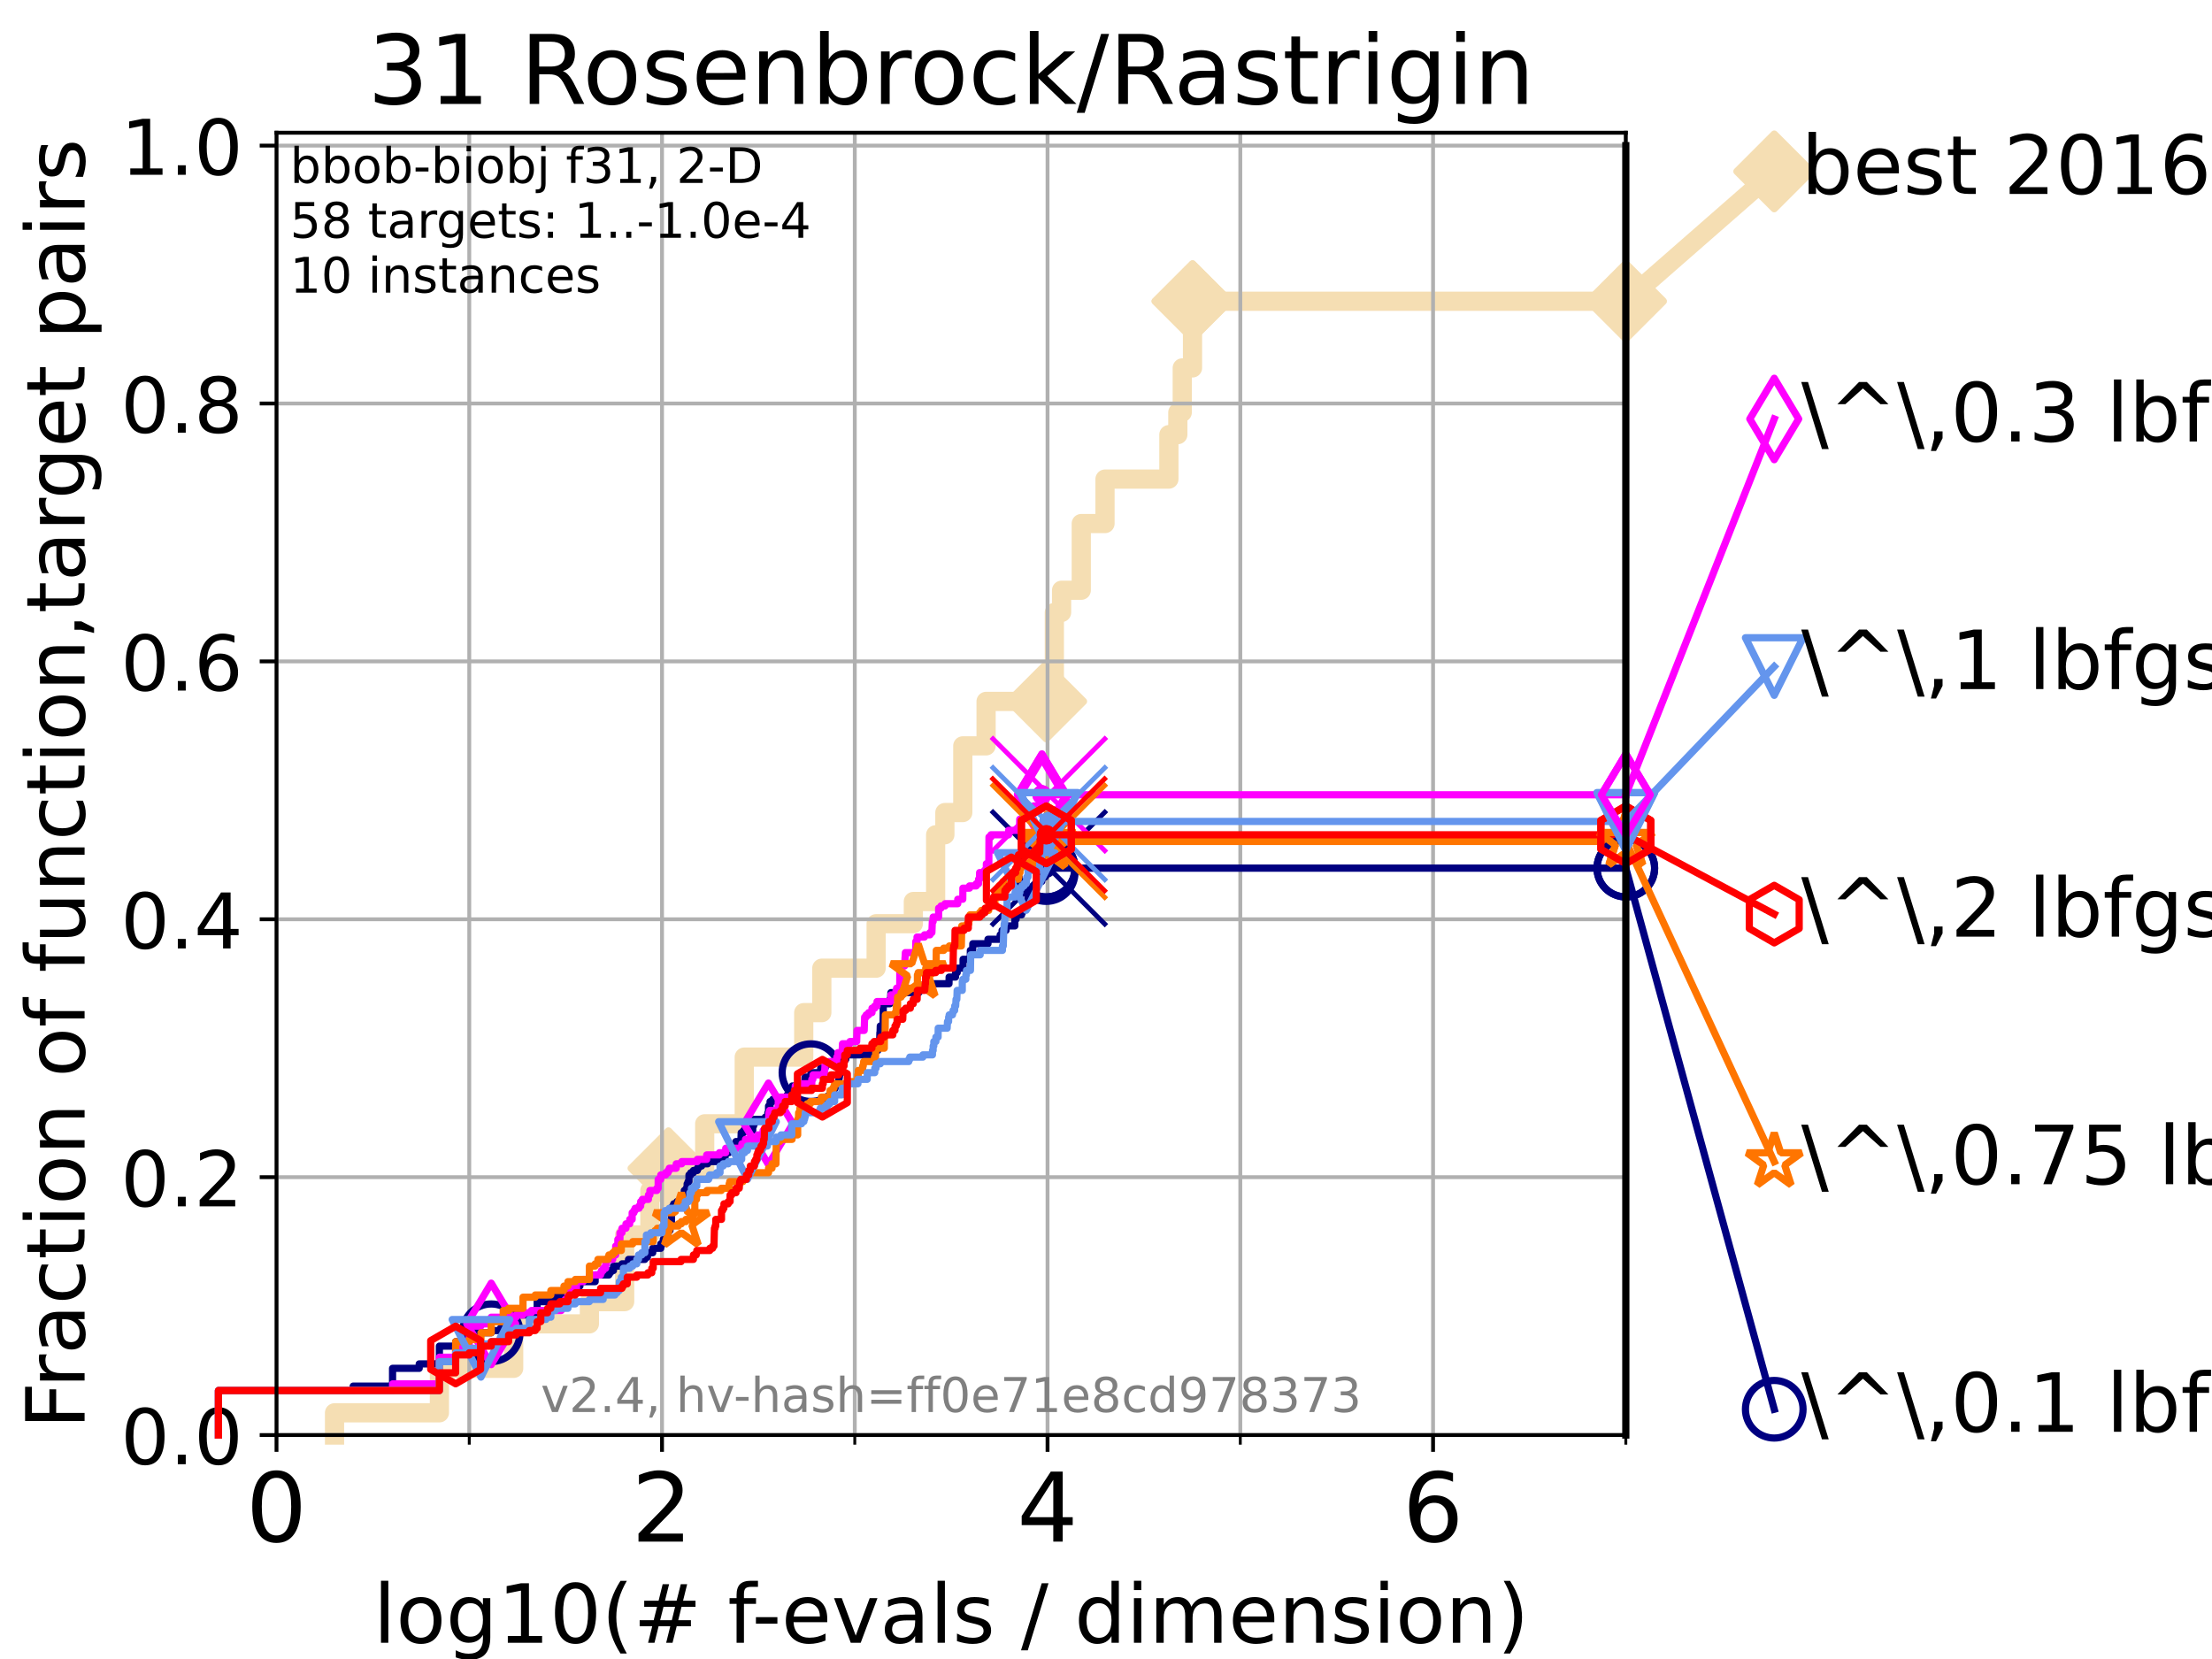 <?xml version="1.0" encoding="utf-8" standalone="no"?>
<!DOCTYPE svg PUBLIC "-//W3C//DTD SVG 1.1//EN"
  "http://www.w3.org/Graphics/SVG/1.1/DTD/svg11.dtd">
<!-- Created with matplotlib (https://matplotlib.org/) -->
<svg height="345.6pt" version="1.1" viewBox="0 0 460.8 345.6" width="460.8pt" xmlns="http://www.w3.org/2000/svg" xmlns:xlink="http://www.w3.org/1999/xlink">
 <defs>
  <style type="text/css">*{stroke-linecap:butt;stroke-linejoin:round;}</style>
 </defs>
 <g id="figure_1">
  <g id="patch_1">
   <path d="M 0 345.6 
L 460.8 345.6 
L 460.8 0 
L 0 0 
z
" style="fill:#ffffff;"/>
  </g>
  <g id="axes_1">
   <g id="patch_2">
    <path d="M 57.6 298.944 
L 338.688 298.944 
L 338.688 27.648 
L 57.6 27.648 
z
" style="fill:#ffffff;"/>
   </g>
   <g id="line2d_1">
    <path d="M 69.688 298.944 
L 69.688 294.313 
L 91.535 294.313 
L 91.535 285.05 
L 107.009 285.05 
L 107.009 275.788 
L 122.782 275.788 
L 122.782 271.157 
L 130.128 271.157 
L 130.128 257.263 
L 135.382 257.263 
L 135.382 248.001 
L 139.253 248.001 
L 139.253 243.37 
L 146.802 243.37 
L 146.802 234.107 
L 155.038 234.107 
L 155.038 220.214 
L 167.433 220.214 
L 167.433 210.951 
L 171.199 210.951 
L 171.199 201.689 
L 182.514 201.689 
L 182.514 192.426 
L 190.267 192.426 
L 190.267 187.795 
L 194.913 187.795 
L 194.913 173.901 
L 196.834 173.901 
L 196.834 169.27 
L 200.566 169.27 
L 200.566 155.377 
L 205.42 155.377 
L 205.42 146.114 
L 217.936 146.114 
L 217.936 141.483 
L 219.64 141.483 
L 219.64 127.589 
L 221.146 127.589 
L 221.146 122.958 
L 225.248 122.958 
L 225.248 109.065 
L 230.195 109.065 
L 230.195 99.802 
L 243.501 99.802 
L 243.501 90.54 
L 245.363 90.54 
L 245.363 85.909 
L 246.284 85.909 
L 246.284 76.646 
L 248.421 76.646 
L 248.421 62.753 
L 338.688 62.753 
" style="fill:none;stroke:#f5deb3;stroke-linecap:square;stroke-width:4;"/>
   </g>
   <g id="line2d_2">
    <defs>
     <path d="M 0 7.778 
L 7.778 0 
L 0 -7.778 
L -7.778 0 
z
" id="md0e81cbc98" style="stroke:#f5deb3;stroke-linejoin:miter;stroke-width:1.5;"/>
    </defs>
    <g>
     <use style="fill:#f5deb3;stroke:#f5deb3;stroke-linejoin:miter;stroke-width:1.5;" x="139.253" xlink:href="#md0e81cbc98" y="243.37"/>
     <use style="fill:#f5deb3;stroke:#f5deb3;stroke-linejoin:miter;stroke-width:1.5;" x="217.936" xlink:href="#md0e81cbc98" y="146.114"/>
     <use style="fill:#f5deb3;stroke:#f5deb3;stroke-linejoin:miter;stroke-width:1.5;" x="248.421" xlink:href="#md0e81cbc98" y="62.753"/>
     <use style="fill:#f5deb3;stroke:#f5deb3;stroke-linejoin:miter;stroke-width:1.5;" x="248.421" xlink:href="#md0e81cbc98" y="62.753"/>
     <use style="fill:#f5deb3;stroke:#f5deb3;stroke-linejoin:miter;stroke-width:1.5;" x="338.688" xlink:href="#md0e81cbc98" y="62.753"/>
    </g>
   </g>
   <g id="line2d_3">
    <path style="fill:none;stroke:#f5deb3;stroke-linecap:square;stroke-width:4;"/>
    <g/>
   </g>
   <g id="line2d_4">
    <path d="M 338.688 62.753 
L 369.608 35.706 
" style="fill:none;stroke:#f5deb3;stroke-linecap:square;stroke-width:4;"/>
    <g>
     <use style="fill:#f5deb3;stroke:#f5deb3;stroke-linejoin:miter;stroke-width:1.5;" x="338.688" xlink:href="#md0e81cbc98" y="62.753"/>
     <use style="fill:#f5deb3;stroke:#f5deb3;stroke-linejoin:miter;stroke-width:1.5;" x="369.608" xlink:href="#md0e81cbc98" y="35.706"/>
    </g>
   </g>
   <g id="matplotlib.axis_1">
    <g id="xtick_1">
     <g id="line2d_5">
      <path clip-path="url(#paa0470669a)" d="M 57.6 298.944 
L 57.6 27.648 
" style="fill:none;stroke:#b0b0b0;stroke-linecap:square;stroke-width:0.8;"/>
     </g>
     <g id="line2d_6">
      <defs>
       <path d="M 0 0 
L 0 3.5 
" id="m10f3a4b29f" style="stroke:#000000;stroke-width:0.8;"/>
      </defs>
      <g>
       <use style="stroke:#000000;stroke-width:0.8;" x="57.6" xlink:href="#m10f3a4b29f" y="298.944"/>
      </g>
     </g>
     <g id="text_1">
      <!-- 0 -->
      <g transform="translate(51.237 321.141)scale(0.2 -0.2)">
       <defs>
        <path d="M 31.781 66.406 
Q 24.172 66.406 20.328 58.906 
Q 16.5 51.422 16.5 36.375 
Q 16.5 21.391 20.328 13.891 
Q 24.172 6.391 31.781 6.391 
Q 39.453 6.391 43.281 13.891 
Q 47.125 21.391 47.125 36.375 
Q 47.125 51.422 43.281 58.906 
Q 39.453 66.406 31.781 66.406 
z
M 31.781 74.219 
Q 44.047 74.219 50.516 64.516 
Q 56.984 54.828 56.984 36.375 
Q 56.984 17.969 50.516 8.266 
Q 44.047 -1.422 31.781 -1.422 
Q 19.531 -1.422 13.062 8.266 
Q 6.594 17.969 6.594 36.375 
Q 6.594 54.828 13.062 64.516 
Q 19.531 74.219 31.781 74.219 
z
" id="DejaVuSans-48"/>
       </defs>
       <use xlink:href="#DejaVuSans-48"/>
      </g>
     </g>
    </g>
    <g id="xtick_2">
     <g id="line2d_7">
      <path clip-path="url(#paa0470669a)" d="M 137.911 298.944 
L 137.911 27.648 
" style="fill:none;stroke:#b0b0b0;stroke-linecap:square;stroke-width:0.8;"/>
     </g>
     <g id="line2d_8">
      <g>
       <use style="stroke:#000000;stroke-width:0.8;" x="137.911" xlink:href="#m10f3a4b29f" y="298.944"/>
      </g>
     </g>
     <g id="text_2">
      <!-- 2 -->
      <g transform="translate(131.548 321.141)scale(0.2 -0.2)">
       <defs>
        <path d="M 19.188 8.297 
L 53.609 8.297 
L 53.609 0 
L 7.328 0 
L 7.328 8.297 
Q 12.938 14.109 22.625 23.891 
Q 32.328 33.688 34.812 36.531 
Q 39.547 41.844 41.422 45.531 
Q 43.312 49.219 43.312 52.781 
Q 43.312 58.594 39.234 62.25 
Q 35.156 65.922 28.609 65.922 
Q 23.969 65.922 18.812 64.312 
Q 13.672 62.703 7.812 59.422 
L 7.812 69.391 
Q 13.766 71.781 18.938 73 
Q 24.125 74.219 28.422 74.219 
Q 39.75 74.219 46.484 68.547 
Q 53.219 62.891 53.219 53.422 
Q 53.219 48.922 51.531 44.891 
Q 49.859 40.875 45.406 35.406 
Q 44.188 33.984 37.641 27.219 
Q 31.109 20.453 19.188 8.297 
z
" id="DejaVuSans-50"/>
       </defs>
       <use xlink:href="#DejaVuSans-50"/>
      </g>
     </g>
    </g>
    <g id="xtick_3">
     <g id="line2d_9">
      <path clip-path="url(#paa0470669a)" d="M 218.222 298.944 
L 218.222 27.648 
" style="fill:none;stroke:#b0b0b0;stroke-linecap:square;stroke-width:0.8;"/>
     </g>
     <g id="line2d_10">
      <g>
       <use style="stroke:#000000;stroke-width:0.8;" x="218.222" xlink:href="#m10f3a4b29f" y="298.944"/>
      </g>
     </g>
     <g id="text_3">
      <!-- 4 -->
      <g transform="translate(211.859 321.141)scale(0.2 -0.2)">
       <defs>
        <path d="M 37.797 64.312 
L 12.891 25.391 
L 37.797 25.391 
z
M 35.203 72.906 
L 47.609 72.906 
L 47.609 25.391 
L 58.016 25.391 
L 58.016 17.188 
L 47.609 17.188 
L 47.609 0 
L 37.797 0 
L 37.797 17.188 
L 4.891 17.188 
L 4.891 26.703 
z
" id="DejaVuSans-52"/>
       </defs>
       <use xlink:href="#DejaVuSans-52"/>
      </g>
     </g>
    </g>
    <g id="xtick_4">
     <g id="line2d_11">
      <path clip-path="url(#paa0470669a)" d="M 298.533 298.944 
L 298.533 27.648 
" style="fill:none;stroke:#b0b0b0;stroke-linecap:square;stroke-width:0.8;"/>
     </g>
     <g id="line2d_12">
      <g>
       <use style="stroke:#000000;stroke-width:0.8;" x="298.533" xlink:href="#m10f3a4b29f" y="298.944"/>
      </g>
     </g>
     <g id="text_4">
      <!-- 6 -->
      <g transform="translate(292.17 321.141)scale(0.2 -0.2)">
       <defs>
        <path d="M 33.016 40.375 
Q 26.375 40.375 22.484 35.828 
Q 18.609 31.297 18.609 23.391 
Q 18.609 15.531 22.484 10.953 
Q 26.375 6.391 33.016 6.391 
Q 39.656 6.391 43.531 10.953 
Q 47.406 15.531 47.406 23.391 
Q 47.406 31.297 43.531 35.828 
Q 39.656 40.375 33.016 40.375 
z
M 52.594 71.297 
L 52.594 62.312 
Q 48.875 64.062 45.094 64.984 
Q 41.312 65.922 37.594 65.922 
Q 27.828 65.922 22.672 59.328 
Q 17.531 52.734 16.797 39.406 
Q 19.672 43.656 24.016 45.922 
Q 28.375 48.188 33.594 48.188 
Q 44.578 48.188 50.953 41.516 
Q 57.328 34.859 57.328 23.391 
Q 57.328 12.156 50.688 5.359 
Q 44.047 -1.422 33.016 -1.422 
Q 20.359 -1.422 13.672 8.266 
Q 6.984 17.969 6.984 36.375 
Q 6.984 53.656 15.188 63.938 
Q 23.391 74.219 37.203 74.219 
Q 40.922 74.219 44.703 73.484 
Q 48.484 72.75 52.594 71.297 
z
" id="DejaVuSans-54"/>
       </defs>
       <use xlink:href="#DejaVuSans-54"/>
      </g>
     </g>
    </g>
    <g id="xtick_5">
     <g id="line2d_13">
      <path clip-path="url(#paa0470669a)" d="M 97.755 298.944 
L 97.755 27.648 
" style="fill:none;stroke:#b0b0b0;stroke-linecap:square;stroke-width:0.8;"/>
     </g>
     <g id="line2d_14">
      <defs>
       <path d="M 0 0 
L 0 2 
" id="me86127e6ec" style="stroke:#000000;stroke-width:0.6;"/>
      </defs>
      <g>
       <use style="stroke:#000000;stroke-width:0.6;" x="97.755" xlink:href="#me86127e6ec" y="298.944"/>
      </g>
     </g>
    </g>
    <g id="xtick_6">
     <g id="line2d_15">
      <path clip-path="url(#paa0470669a)" d="M 178.066 298.944 
L 178.066 27.648 
" style="fill:none;stroke:#b0b0b0;stroke-linecap:square;stroke-width:0.8;"/>
     </g>
     <g id="line2d_16">
      <g>
       <use style="stroke:#000000;stroke-width:0.6;" x="178.066" xlink:href="#me86127e6ec" y="298.944"/>
      </g>
     </g>
    </g>
    <g id="xtick_7">
     <g id="line2d_17">
      <path clip-path="url(#paa0470669a)" d="M 258.377 298.944 
L 258.377 27.648 
" style="fill:none;stroke:#b0b0b0;stroke-linecap:square;stroke-width:0.8;"/>
     </g>
     <g id="line2d_18">
      <g>
       <use style="stroke:#000000;stroke-width:0.6;" x="258.377" xlink:href="#me86127e6ec" y="298.944"/>
      </g>
     </g>
    </g>
    <g id="xtick_8">
     <g id="line2d_19">
      <path clip-path="url(#paa0470669a)" d="M 338.688 298.944 
L 338.688 27.648 
" style="fill:none;stroke:#b0b0b0;stroke-linecap:square;stroke-width:0.8;"/>
     </g>
     <g id="line2d_20">
      <g>
       <use style="stroke:#000000;stroke-width:0.6;" x="338.688" xlink:href="#me86127e6ec" y="298.944"/>
      </g>
     </g>
    </g>
    <g id="text_5">
     <!-- log10(# f-evals / dimension) -->
     <g transform="translate(77.764 342.218)scale(0.17 -0.17)">
      <defs>
       <path d="M 9.422 75.984 
L 18.406 75.984 
L 18.406 0 
L 9.422 0 
z
" id="DejaVuSans-108"/>
       <path d="M 30.609 48.391 
Q 23.391 48.391 19.188 42.75 
Q 14.984 37.109 14.984 27.297 
Q 14.984 17.484 19.156 11.844 
Q 23.344 6.203 30.609 6.203 
Q 37.797 6.203 41.984 11.859 
Q 46.188 17.531 46.188 27.297 
Q 46.188 37.016 41.984 42.703 
Q 37.797 48.391 30.609 48.391 
z
M 30.609 56 
Q 42.328 56 49.016 48.375 
Q 55.719 40.766 55.719 27.297 
Q 55.719 13.875 49.016 6.219 
Q 42.328 -1.422 30.609 -1.422 
Q 18.844 -1.422 12.172 6.219 
Q 5.516 13.875 5.516 27.297 
Q 5.516 40.766 12.172 48.375 
Q 18.844 56 30.609 56 
z
" id="DejaVuSans-111"/>
       <path d="M 45.406 27.984 
Q 45.406 37.75 41.375 43.109 
Q 37.359 48.484 30.078 48.484 
Q 22.859 48.484 18.828 43.109 
Q 14.797 37.75 14.797 27.984 
Q 14.797 18.266 18.828 12.891 
Q 22.859 7.516 30.078 7.516 
Q 37.359 7.516 41.375 12.891 
Q 45.406 18.266 45.406 27.984 
z
M 54.391 6.781 
Q 54.391 -7.172 48.188 -13.984 
Q 42 -20.797 29.203 -20.797 
Q 24.469 -20.797 20.266 -20.094 
Q 16.062 -19.391 12.109 -17.922 
L 12.109 -9.188 
Q 16.062 -11.328 19.922 -12.344 
Q 23.781 -13.375 27.781 -13.375 
Q 36.625 -13.375 41.016 -8.766 
Q 45.406 -4.156 45.406 5.172 
L 45.406 9.625 
Q 42.625 4.781 38.281 2.391 
Q 33.938 0 27.875 0 
Q 17.828 0 11.672 7.656 
Q 5.516 15.328 5.516 27.984 
Q 5.516 40.672 11.672 48.328 
Q 17.828 56 27.875 56 
Q 33.938 56 38.281 53.609 
Q 42.625 51.219 45.406 46.391 
L 45.406 54.688 
L 54.391 54.688 
z
" id="DejaVuSans-103"/>
       <path d="M 12.406 8.297 
L 28.516 8.297 
L 28.516 63.922 
L 10.984 60.406 
L 10.984 69.391 
L 28.422 72.906 
L 38.281 72.906 
L 38.281 8.297 
L 54.391 8.297 
L 54.391 0 
L 12.406 0 
z
" id="DejaVuSans-49"/>
       <path d="M 31 75.875 
Q 24.469 64.656 21.281 53.656 
Q 18.109 42.672 18.109 31.391 
Q 18.109 20.125 21.312 9.062 
Q 24.516 -2 31 -13.188 
L 23.188 -13.188 
Q 15.875 -1.703 12.234 9.375 
Q 8.594 20.453 8.594 31.391 
Q 8.594 42.281 12.203 53.312 
Q 15.828 64.359 23.188 75.875 
z
" id="DejaVuSans-40"/>
       <path d="M 51.125 44 
L 36.922 44 
L 32.812 27.688 
L 47.125 27.688 
z
M 43.797 71.781 
L 38.719 51.516 
L 52.984 51.516 
L 58.109 71.781 
L 65.922 71.781 
L 60.891 51.516 
L 76.125 51.516 
L 76.125 44 
L 58.984 44 
L 54.984 27.688 
L 70.516 27.688 
L 70.516 20.219 
L 53.078 20.219 
L 48 0 
L 40.188 0 
L 45.219 20.219 
L 30.906 20.219 
L 25.875 0 
L 18.016 0 
L 23.094 20.219 
L 7.719 20.219 
L 7.719 27.688 
L 24.906 27.688 
L 29 44 
L 13.281 44 
L 13.281 51.516 
L 30.906 51.516 
L 35.891 71.781 
z
" id="DejaVuSans-35"/>
       <path id="DejaVuSans-32"/>
       <path d="M 37.109 75.984 
L 37.109 68.5 
L 28.516 68.5 
Q 23.688 68.5 21.797 66.547 
Q 19.922 64.594 19.922 59.516 
L 19.922 54.688 
L 34.719 54.688 
L 34.719 47.703 
L 19.922 47.703 
L 19.922 0 
L 10.891 0 
L 10.891 47.703 
L 2.297 47.703 
L 2.297 54.688 
L 10.891 54.688 
L 10.891 58.5 
Q 10.891 67.625 15.141 71.797 
Q 19.391 75.984 28.609 75.984 
z
" id="DejaVuSans-102"/>
       <path d="M 4.891 31.391 
L 31.203 31.391 
L 31.203 23.391 
L 4.891 23.391 
z
" id="DejaVuSans-45"/>
       <path d="M 56.203 29.594 
L 56.203 25.203 
L 14.891 25.203 
Q 15.484 15.922 20.484 11.062 
Q 25.484 6.203 34.422 6.203 
Q 39.594 6.203 44.453 7.469 
Q 49.312 8.734 54.109 11.281 
L 54.109 2.781 
Q 49.266 0.734 44.188 -0.344 
Q 39.109 -1.422 33.891 -1.422 
Q 20.797 -1.422 13.156 6.188 
Q 5.516 13.812 5.516 26.812 
Q 5.516 40.234 12.766 48.109 
Q 20.016 56 32.328 56 
Q 43.359 56 49.781 48.891 
Q 56.203 41.797 56.203 29.594 
z
M 47.219 32.234 
Q 47.125 39.594 43.094 43.984 
Q 39.062 48.391 32.422 48.391 
Q 24.906 48.391 20.391 44.141 
Q 15.875 39.891 15.188 32.172 
z
" id="DejaVuSans-101"/>
       <path d="M 2.984 54.688 
L 12.5 54.688 
L 29.594 8.797 
L 46.688 54.688 
L 56.203 54.688 
L 35.688 0 
L 23.484 0 
z
" id="DejaVuSans-118"/>
       <path d="M 34.281 27.484 
Q 23.391 27.484 19.188 25 
Q 14.984 22.516 14.984 16.5 
Q 14.984 11.719 18.141 8.906 
Q 21.297 6.109 26.703 6.109 
Q 34.188 6.109 38.703 11.406 
Q 43.219 16.703 43.219 25.484 
L 43.219 27.484 
z
M 52.203 31.203 
L 52.203 0 
L 43.219 0 
L 43.219 8.297 
Q 40.141 3.328 35.547 0.953 
Q 30.953 -1.422 24.312 -1.422 
Q 15.922 -1.422 10.953 3.297 
Q 6 8.016 6 15.922 
Q 6 25.141 12.172 29.828 
Q 18.359 34.516 30.609 34.516 
L 43.219 34.516 
L 43.219 35.406 
Q 43.219 41.609 39.141 45 
Q 35.062 48.391 27.688 48.391 
Q 23 48.391 18.547 47.266 
Q 14.109 46.141 10.016 43.891 
L 10.016 52.203 
Q 14.938 54.109 19.578 55.047 
Q 24.219 56 28.609 56 
Q 40.484 56 46.344 49.844 
Q 52.203 43.703 52.203 31.203 
z
" id="DejaVuSans-97"/>
       <path d="M 44.281 53.078 
L 44.281 44.578 
Q 40.484 46.531 36.375 47.5 
Q 32.281 48.484 27.875 48.484 
Q 21.188 48.484 17.844 46.438 
Q 14.5 44.391 14.5 40.281 
Q 14.5 37.156 16.891 35.375 
Q 19.281 33.594 26.516 31.984 
L 29.594 31.297 
Q 39.156 29.25 43.188 25.516 
Q 47.219 21.781 47.219 15.094 
Q 47.219 7.469 41.188 3.016 
Q 35.156 -1.422 24.609 -1.422 
Q 20.219 -1.422 15.453 -0.562 
Q 10.688 0.297 5.422 2 
L 5.422 11.281 
Q 10.406 8.688 15.234 7.391 
Q 20.062 6.109 24.812 6.109 
Q 31.156 6.109 34.562 8.281 
Q 37.984 10.453 37.984 14.406 
Q 37.984 18.062 35.516 20.016 
Q 33.062 21.969 24.703 23.781 
L 21.578 24.516 
Q 13.234 26.266 9.516 29.906 
Q 5.812 33.547 5.812 39.891 
Q 5.812 47.609 11.281 51.797 
Q 16.75 56 26.812 56 
Q 31.781 56 36.172 55.266 
Q 40.578 54.547 44.281 53.078 
z
" id="DejaVuSans-115"/>
       <path d="M 25.391 72.906 
L 33.688 72.906 
L 8.297 -9.281 
L 0 -9.281 
z
" id="DejaVuSans-47"/>
       <path d="M 45.406 46.391 
L 45.406 75.984 
L 54.391 75.984 
L 54.391 0 
L 45.406 0 
L 45.406 8.203 
Q 42.578 3.328 38.25 0.953 
Q 33.938 -1.422 27.875 -1.422 
Q 17.969 -1.422 11.734 6.484 
Q 5.516 14.406 5.516 27.297 
Q 5.516 40.188 11.734 48.094 
Q 17.969 56 27.875 56 
Q 33.938 56 38.25 53.625 
Q 42.578 51.266 45.406 46.391 
z
M 14.797 27.297 
Q 14.797 17.391 18.875 11.75 
Q 22.953 6.109 30.078 6.109 
Q 37.203 6.109 41.297 11.75 
Q 45.406 17.391 45.406 27.297 
Q 45.406 37.203 41.297 42.844 
Q 37.203 48.484 30.078 48.484 
Q 22.953 48.484 18.875 42.844 
Q 14.797 37.203 14.797 27.297 
z
" id="DejaVuSans-100"/>
       <path d="M 9.422 54.688 
L 18.406 54.688 
L 18.406 0 
L 9.422 0 
z
M 9.422 75.984 
L 18.406 75.984 
L 18.406 64.594 
L 9.422 64.594 
z
" id="DejaVuSans-105"/>
       <path d="M 52 44.188 
Q 55.375 50.25 60.062 53.125 
Q 64.75 56 71.094 56 
Q 79.641 56 84.281 50.016 
Q 88.922 44.047 88.922 33.016 
L 88.922 0 
L 79.891 0 
L 79.891 32.719 
Q 79.891 40.578 77.094 44.375 
Q 74.312 48.188 68.609 48.188 
Q 61.625 48.188 57.562 43.547 
Q 53.516 38.922 53.516 30.906 
L 53.516 0 
L 44.484 0 
L 44.484 32.719 
Q 44.484 40.625 41.703 44.406 
Q 38.922 48.188 33.109 48.188 
Q 26.219 48.188 22.156 43.531 
Q 18.109 38.875 18.109 30.906 
L 18.109 0 
L 9.078 0 
L 9.078 54.688 
L 18.109 54.688 
L 18.109 46.188 
Q 21.188 51.219 25.484 53.609 
Q 29.781 56 35.688 56 
Q 41.656 56 45.828 52.969 
Q 50 49.953 52 44.188 
z
" id="DejaVuSans-109"/>
       <path d="M 54.891 33.016 
L 54.891 0 
L 45.906 0 
L 45.906 32.719 
Q 45.906 40.484 42.875 44.328 
Q 39.844 48.188 33.797 48.188 
Q 26.516 48.188 22.312 43.547 
Q 18.109 38.922 18.109 30.906 
L 18.109 0 
L 9.078 0 
L 9.078 54.688 
L 18.109 54.688 
L 18.109 46.188 
Q 21.344 51.125 25.703 53.562 
Q 30.078 56 35.797 56 
Q 45.219 56 50.047 50.172 
Q 54.891 44.344 54.891 33.016 
z
" id="DejaVuSans-110"/>
       <path d="M 8.016 75.875 
L 15.828 75.875 
Q 23.141 64.359 26.781 53.312 
Q 30.422 42.281 30.422 31.391 
Q 30.422 20.453 26.781 9.375 
Q 23.141 -1.703 15.828 -13.188 
L 8.016 -13.188 
Q 14.5 -2 17.703 9.062 
Q 20.906 20.125 20.906 31.391 
Q 20.906 42.672 17.703 53.656 
Q 14.5 64.656 8.016 75.875 
z
" id="DejaVuSans-41"/>
      </defs>
      <use xlink:href="#DejaVuSans-108"/>
      <use x="27.783" xlink:href="#DejaVuSans-111"/>
      <use x="88.965" xlink:href="#DejaVuSans-103"/>
      <use x="152.441" xlink:href="#DejaVuSans-49"/>
      <use x="216.064" xlink:href="#DejaVuSans-48"/>
      <use x="279.688" xlink:href="#DejaVuSans-40"/>
      <use x="318.701" xlink:href="#DejaVuSans-35"/>
      <use x="402.49" xlink:href="#DejaVuSans-32"/>
      <use x="434.277" xlink:href="#DejaVuSans-102"/>
      <use x="463.982" xlink:href="#DejaVuSans-45"/>
      <use x="500.066" xlink:href="#DejaVuSans-101"/>
      <use x="561.59" xlink:href="#DejaVuSans-118"/>
      <use x="620.77" xlink:href="#DejaVuSans-97"/>
      <use x="682.049" xlink:href="#DejaVuSans-108"/>
      <use x="709.832" xlink:href="#DejaVuSans-115"/>
      <use x="761.932" xlink:href="#DejaVuSans-32"/>
      <use x="793.719" xlink:href="#DejaVuSans-47"/>
      <use x="827.41" xlink:href="#DejaVuSans-32"/>
      <use x="859.197" xlink:href="#DejaVuSans-100"/>
      <use x="922.674" xlink:href="#DejaVuSans-105"/>
      <use x="950.457" xlink:href="#DejaVuSans-109"/>
      <use x="1047.869" xlink:href="#DejaVuSans-101"/>
      <use x="1109.393" xlink:href="#DejaVuSans-110"/>
      <use x="1172.771" xlink:href="#DejaVuSans-115"/>
      <use x="1224.871" xlink:href="#DejaVuSans-105"/>
      <use x="1252.654" xlink:href="#DejaVuSans-111"/>
      <use x="1313.836" xlink:href="#DejaVuSans-110"/>
      <use x="1377.215" xlink:href="#DejaVuSans-41"/>
     </g>
    </g>
   </g>
   <g id="matplotlib.axis_2">
    <g id="ytick_1">
     <g id="line2d_21">
      <path clip-path="url(#paa0470669a)" d="M 57.6 298.944 
L 338.688 298.944 
" style="fill:none;stroke:#b0b0b0;stroke-linecap:square;stroke-width:0.8;"/>
     </g>
     <g id="line2d_22">
      <defs>
       <path d="M 0 0 
L -3.5 0 
" id="m5f902faaf6" style="stroke:#000000;stroke-width:0.8;"/>
      </defs>
      <g>
       <use style="stroke:#000000;stroke-width:0.8;" x="57.6" xlink:href="#m5f902faaf6" y="298.944"/>
      </g>
     </g>
     <g id="text_6">
      <!-- 0.0 -->
      <g transform="translate(25.155 305.023)scale(0.16 -0.16)">
       <defs>
        <path d="M 10.688 12.406 
L 21 12.406 
L 21 0 
L 10.688 0 
z
" id="DejaVuSans-46"/>
       </defs>
       <use xlink:href="#DejaVuSans-48"/>
       <use x="63.623" xlink:href="#DejaVuSans-46"/>
       <use x="95.41" xlink:href="#DejaVuSans-48"/>
      </g>
     </g>
    </g>
    <g id="ytick_2">
     <g id="line2d_23">
      <path clip-path="url(#paa0470669a)" d="M 57.6 245.222 
L 338.688 245.222 
" style="fill:none;stroke:#b0b0b0;stroke-linecap:square;stroke-width:0.8;"/>
     </g>
     <g id="line2d_24">
      <g>
       <use style="stroke:#000000;stroke-width:0.8;" x="57.6" xlink:href="#m5f902faaf6" y="245.222"/>
      </g>
     </g>
     <g id="text_7">
      <!-- 0.2 -->
      <g transform="translate(25.155 251.301)scale(0.16 -0.16)">
       <use xlink:href="#DejaVuSans-48"/>
       <use x="63.623" xlink:href="#DejaVuSans-46"/>
       <use x="95.41" xlink:href="#DejaVuSans-50"/>
      </g>
     </g>
    </g>
    <g id="ytick_3">
     <g id="line2d_25">
      <path clip-path="url(#paa0470669a)" d="M 57.6 191.5 
L 338.688 191.5 
" style="fill:none;stroke:#b0b0b0;stroke-linecap:square;stroke-width:0.8;"/>
     </g>
     <g id="line2d_26">
      <g>
       <use style="stroke:#000000;stroke-width:0.8;" x="57.6" xlink:href="#m5f902faaf6" y="191.5"/>
      </g>
     </g>
     <g id="text_8">
      <!-- 0.4 -->
      <g transform="translate(25.155 197.579)scale(0.16 -0.16)">
       <use xlink:href="#DejaVuSans-48"/>
       <use x="63.623" xlink:href="#DejaVuSans-46"/>
       <use x="95.41" xlink:href="#DejaVuSans-52"/>
      </g>
     </g>
    </g>
    <g id="ytick_4">
     <g id="line2d_27">
      <path clip-path="url(#paa0470669a)" d="M 57.6 137.778 
L 338.688 137.778 
" style="fill:none;stroke:#b0b0b0;stroke-linecap:square;stroke-width:0.8;"/>
     </g>
     <g id="line2d_28">
      <g>
       <use style="stroke:#000000;stroke-width:0.8;" x="57.6" xlink:href="#m5f902faaf6" y="137.778"/>
      </g>
     </g>
     <g id="text_9">
      <!-- 0.6 -->
      <g transform="translate(25.155 143.857)scale(0.16 -0.16)">
       <use xlink:href="#DejaVuSans-48"/>
       <use x="63.623" xlink:href="#DejaVuSans-46"/>
       <use x="95.41" xlink:href="#DejaVuSans-54"/>
      </g>
     </g>
    </g>
    <g id="ytick_5">
     <g id="line2d_29">
      <path clip-path="url(#paa0470669a)" d="M 57.6 84.056 
L 338.688 84.056 
" style="fill:none;stroke:#b0b0b0;stroke-linecap:square;stroke-width:0.8;"/>
     </g>
     <g id="line2d_30">
      <g>
       <use style="stroke:#000000;stroke-width:0.8;" x="57.6" xlink:href="#m5f902faaf6" y="84.056"/>
      </g>
     </g>
     <g id="text_10">
      <!-- 0.8 -->
      <g transform="translate(25.155 90.135)scale(0.16 -0.16)">
       <defs>
        <path d="M 31.781 34.625 
Q 24.75 34.625 20.719 30.859 
Q 16.703 27.094 16.703 20.516 
Q 16.703 13.922 20.719 10.156 
Q 24.75 6.391 31.781 6.391 
Q 38.812 6.391 42.859 10.172 
Q 46.922 13.969 46.922 20.516 
Q 46.922 27.094 42.891 30.859 
Q 38.875 34.625 31.781 34.625 
z
M 21.922 38.812 
Q 15.578 40.375 12.031 44.719 
Q 8.5 49.078 8.5 55.328 
Q 8.5 64.062 14.719 69.141 
Q 20.953 74.219 31.781 74.219 
Q 42.672 74.219 48.875 69.141 
Q 55.078 64.062 55.078 55.328 
Q 55.078 49.078 51.531 44.719 
Q 48 40.375 41.703 38.812 
Q 48.828 37.156 52.797 32.312 
Q 56.781 27.484 56.781 20.516 
Q 56.781 9.906 50.312 4.234 
Q 43.844 -1.422 31.781 -1.422 
Q 19.734 -1.422 13.25 4.234 
Q 6.781 9.906 6.781 20.516 
Q 6.781 27.484 10.781 32.312 
Q 14.797 37.156 21.922 38.812 
z
M 18.312 54.391 
Q 18.312 48.734 21.844 45.562 
Q 25.391 42.391 31.781 42.391 
Q 38.141 42.391 41.719 45.562 
Q 45.312 48.734 45.312 54.391 
Q 45.312 60.062 41.719 63.234 
Q 38.141 66.406 31.781 66.406 
Q 25.391 66.406 21.844 63.234 
Q 18.312 60.062 18.312 54.391 
z
" id="DejaVuSans-56"/>
       </defs>
       <use xlink:href="#DejaVuSans-48"/>
       <use x="63.623" xlink:href="#DejaVuSans-46"/>
       <use x="95.41" xlink:href="#DejaVuSans-56"/>
      </g>
     </g>
    </g>
    <g id="ytick_6">
     <g id="line2d_31">
      <path clip-path="url(#paa0470669a)" d="M 57.6 30.334 
L 338.688 30.334 
" style="fill:none;stroke:#b0b0b0;stroke-linecap:square;stroke-width:0.8;"/>
     </g>
     <g id="line2d_32">
      <g>
       <use style="stroke:#000000;stroke-width:0.8;" x="57.6" xlink:href="#m5f902faaf6" y="30.334"/>
      </g>
     </g>
     <g id="text_11">
      <!-- 1.0 -->
      <g transform="translate(25.155 36.413)scale(0.16 -0.16)">
       <use xlink:href="#DejaVuSans-49"/>
       <use x="63.623" xlink:href="#DejaVuSans-46"/>
       <use x="95.41" xlink:href="#DejaVuSans-48"/>
      </g>
     </g>
    </g>
    <g id="text_12">
     <!-- Fraction of function,target pairs -->
     <g transform="translate(17.62 297.681)rotate(-90)scale(0.17 -0.17)">
      <defs>
       <path d="M 9.812 72.906 
L 51.703 72.906 
L 51.703 64.594 
L 19.672 64.594 
L 19.672 43.109 
L 48.578 43.109 
L 48.578 34.812 
L 19.672 34.812 
L 19.672 0 
L 9.812 0 
z
" id="DejaVuSans-70"/>
       <path d="M 41.109 46.297 
Q 39.594 47.172 37.812 47.578 
Q 36.031 48 33.891 48 
Q 26.266 48 22.188 43.047 
Q 18.109 38.094 18.109 28.812 
L 18.109 0 
L 9.078 0 
L 9.078 54.688 
L 18.109 54.688 
L 18.109 46.188 
Q 20.953 51.172 25.484 53.578 
Q 30.031 56 36.531 56 
Q 37.453 56 38.578 55.875 
Q 39.703 55.766 41.062 55.516 
z
" id="DejaVuSans-114"/>
       <path d="M 48.781 52.594 
L 48.781 44.188 
Q 44.969 46.297 41.141 47.344 
Q 37.312 48.391 33.406 48.391 
Q 24.656 48.391 19.812 42.844 
Q 14.984 37.312 14.984 27.297 
Q 14.984 17.281 19.812 11.734 
Q 24.656 6.203 33.406 6.203 
Q 37.312 6.203 41.141 7.25 
Q 44.969 8.297 48.781 10.406 
L 48.781 2.094 
Q 45.016 0.344 40.984 -0.531 
Q 36.969 -1.422 32.422 -1.422 
Q 20.062 -1.422 12.781 6.344 
Q 5.516 14.109 5.516 27.297 
Q 5.516 40.672 12.859 48.328 
Q 20.219 56 33.016 56 
Q 37.156 56 41.109 55.141 
Q 45.062 54.297 48.781 52.594 
z
" id="DejaVuSans-99"/>
       <path d="M 18.312 70.219 
L 18.312 54.688 
L 36.812 54.688 
L 36.812 47.703 
L 18.312 47.703 
L 18.312 18.016 
Q 18.312 11.328 20.141 9.422 
Q 21.969 7.516 27.594 7.516 
L 36.812 7.516 
L 36.812 0 
L 27.594 0 
Q 17.188 0 13.234 3.875 
Q 9.281 7.766 9.281 18.016 
L 9.281 47.703 
L 2.688 47.703 
L 2.688 54.688 
L 9.281 54.688 
L 9.281 70.219 
z
" id="DejaVuSans-116"/>
       <path d="M 8.5 21.578 
L 8.5 54.688 
L 17.484 54.688 
L 17.484 21.922 
Q 17.484 14.156 20.5 10.266 
Q 23.531 6.391 29.594 6.391 
Q 36.859 6.391 41.078 11.031 
Q 45.312 15.672 45.312 23.688 
L 45.312 54.688 
L 54.297 54.688 
L 54.297 0 
L 45.312 0 
L 45.312 8.406 
Q 42.047 3.422 37.719 1 
Q 33.406 -1.422 27.688 -1.422 
Q 18.266 -1.422 13.375 4.438 
Q 8.5 10.297 8.5 21.578 
z
M 31.109 56 
z
" id="DejaVuSans-117"/>
       <path d="M 11.719 12.406 
L 22.016 12.406 
L 22.016 4 
L 14.016 -11.625 
L 7.719 -11.625 
L 11.719 4 
z
" id="DejaVuSans-44"/>
       <path d="M 18.109 8.203 
L 18.109 -20.797 
L 9.078 -20.797 
L 9.078 54.688 
L 18.109 54.688 
L 18.109 46.391 
Q 20.953 51.266 25.266 53.625 
Q 29.594 56 35.594 56 
Q 45.562 56 51.781 48.094 
Q 58.016 40.188 58.016 27.297 
Q 58.016 14.406 51.781 6.484 
Q 45.562 -1.422 35.594 -1.422 
Q 29.594 -1.422 25.266 0.953 
Q 20.953 3.328 18.109 8.203 
z
M 48.688 27.297 
Q 48.688 37.203 44.609 42.844 
Q 40.531 48.484 33.406 48.484 
Q 26.266 48.484 22.188 42.844 
Q 18.109 37.203 18.109 27.297 
Q 18.109 17.391 22.188 11.75 
Q 26.266 6.109 33.406 6.109 
Q 40.531 6.109 44.609 11.75 
Q 48.688 17.391 48.688 27.297 
z
" id="DejaVuSans-112"/>
      </defs>
      <use xlink:href="#DejaVuSans-70"/>
      <use x="50.27" xlink:href="#DejaVuSans-114"/>
      <use x="91.383" xlink:href="#DejaVuSans-97"/>
      <use x="152.662" xlink:href="#DejaVuSans-99"/>
      <use x="207.643" xlink:href="#DejaVuSans-116"/>
      <use x="246.852" xlink:href="#DejaVuSans-105"/>
      <use x="274.635" xlink:href="#DejaVuSans-111"/>
      <use x="335.816" xlink:href="#DejaVuSans-110"/>
      <use x="399.195" xlink:href="#DejaVuSans-32"/>
      <use x="430.982" xlink:href="#DejaVuSans-111"/>
      <use x="492.164" xlink:href="#DejaVuSans-102"/>
      <use x="527.369" xlink:href="#DejaVuSans-32"/>
      <use x="559.156" xlink:href="#DejaVuSans-102"/>
      <use x="594.361" xlink:href="#DejaVuSans-117"/>
      <use x="657.74" xlink:href="#DejaVuSans-110"/>
      <use x="721.119" xlink:href="#DejaVuSans-99"/>
      <use x="776.1" xlink:href="#DejaVuSans-116"/>
      <use x="815.309" xlink:href="#DejaVuSans-105"/>
      <use x="843.092" xlink:href="#DejaVuSans-111"/>
      <use x="904.273" xlink:href="#DejaVuSans-110"/>
      <use x="967.652" xlink:href="#DejaVuSans-44"/>
      <use x="999.439" xlink:href="#DejaVuSans-116"/>
      <use x="1038.648" xlink:href="#DejaVuSans-97"/>
      <use x="1099.928" xlink:href="#DejaVuSans-114"/>
      <use x="1139.291" xlink:href="#DejaVuSans-103"/>
      <use x="1202.768" xlink:href="#DejaVuSans-101"/>
      <use x="1264.291" xlink:href="#DejaVuSans-116"/>
      <use x="1303.5" xlink:href="#DejaVuSans-32"/>
      <use x="1335.287" xlink:href="#DejaVuSans-112"/>
      <use x="1398.764" xlink:href="#DejaVuSans-97"/>
      <use x="1460.043" xlink:href="#DejaVuSans-105"/>
      <use x="1487.826" xlink:href="#DejaVuSans-114"/>
      <use x="1528.939" xlink:href="#DejaVuSans-115"/>
     </g>
    </g>
   </g>
   <g id="line2d_33">
    <defs>
     <path d="M 0 1.5 
C 0.398 1.5 0.779 1.342 1.061 1.061 
C 1.342 0.779 1.5 0.398 1.5 0 
C 1.5 -0.398 1.342 -0.779 1.061 -1.061 
C 0.779 -1.342 0.398 -1.5 0 -1.5 
C -0.398 -1.5 -0.779 -1.342 -1.061 -1.061 
C -1.342 -0.779 -1.5 -0.398 -1.5 0 
C -1.5 0.398 -1.342 0.779 -1.061 1.061 
C -0.779 1.342 -0.398 1.5 0 1.5 
z
" id="mae6dd1a7e8" style="stroke:#f5deb3;"/>
    </defs>
    <g>
     <use style="fill:#f5deb3;stroke:#f5deb3;" x="248.421" xlink:href="#mae6dd1a7e8" y="62.753"/>
     <use style="fill:#f5deb3;stroke:#f5deb3;" x="248.421" xlink:href="#mae6dd1a7e8" y="62.753"/>
    </g>
   </g>
   <g id="line2d_34">
    <defs>
     <path d="M 0 1.5 
C 0.398 1.5 0.779 1.342 1.061 1.061 
C 1.342 0.779 1.5 0.398 1.5 0 
C 1.5 -0.398 1.342 -0.779 1.061 -1.061 
C 0.779 -1.342 0.398 -1.5 0 -1.5 
C -0.398 -1.5 -0.779 -1.342 -1.061 -1.061 
C -1.342 -0.779 -1.5 -0.398 -1.5 0 
C -1.5 0.398 -1.342 0.779 -1.061 1.061 
C -0.779 1.342 -0.398 1.5 0 1.5 
z
" id="m2652c42916" style="stroke:#000080;"/>
    </defs>
    <g>
     <use style="fill:#000080;stroke:#000080;" x="217.937" xlink:href="#m2652c42916" y="180.848"/>
     <use style="fill:#000080;stroke:#000080;" x="217.937" xlink:href="#m2652c42916" y="180.848"/>
    </g>
   </g>
   <g id="line2d_35">
    <path d="M 45.512 298.944 
L 45.512 289.682 
L 73.579 289.682 
L 73.579 288.755 
L 81.776 288.755 
L 81.776 285.05 
L 87.33 285.05 
L 87.33 284.124 
L 91.535 284.124 
L 91.535 280.419 
L 94.921 280.419 
L 94.921 279.493 
L 97.755 279.493 
L 97.755 277.64 
L 102.331 277.64 
L 102.331 277.177 
L 104.235 277.177 
L 104.235 276.714 
L 105.952 276.714 
L 105.952 275.788 
L 106.489 275.788 
L 106.489 273.935 
L 111.897 273.935 
L 111.897 271.157 
L 115.077 271.157 
L 115.077 270.231 
L 118.31 270.231 
L 118.31 269.304 
L 118.577 269.304 
L 118.577 268.841 
L 119.85 268.841 
L 119.85 268.378 
L 120.335 268.378 
L 120.335 267.915 
L 120.806 267.915 
L 120.806 266.989 
L 123.985 266.989 
L 123.985 265.599 
L 126.839 265.599 
L 126.839 265.136 
L 127.165 265.136 
L 127.165 264.673 
L 127.799 264.673 
L 127.799 263.747 
L 129.574 263.747 
L 129.574 263.284 
L 130.927 263.284 
L 130.927 262.357 
L 134.343 262.357 
L 134.343 261.894 
L 134.87 261.894 
L 134.87 260.968 
L 135.976 260.968 
L 135.976 260.042 
L 137.647 260.042 
L 137.647 259.116 
L 138.171 259.116 
L 138.171 258.189 
L 138.927 258.189 
L 138.927 257.726 
L 139.172 257.726 
L 139.172 256.337 
L 139.573 256.337 
L 139.652 254.484 
L 139.887 254.484 
L 139.887 252.632 
L 140.119 252.632 
L 140.119 251.243 
L 140.348 251.243 
L 140.348 250.779 
L 141.018 250.779 
L 141.018 250.316 
L 142.148 250.316 
L 142.148 249.39 
L 142.553 249.39 
L 142.553 248.001 
L 142.95 248.001 
L 142.95 247.538 
L 143.144 247.538 
L 143.144 246.611 
L 143.337 246.611 
L 143.337 246.148 
L 143.528 246.148 
L 143.528 244.759 
L 143.903 244.759 
L 143.903 244.296 
L 144.451 244.296 
L 144.451 243.833 
L 145.27 243.833 
L 145.27 243.37 
L 145.497 243.37 
L 145.497 242.906 
L 146.162 242.906 
L 146.162 242.443 
L 147.419 242.443 
L 147.419 241.98 
L 149.423 241.98 
L 149.423 241.517 
L 150.129 241.517 
L 150.129 241.054 
L 151.056 241.054 
L 151.138 240.128 
L 151.858 240.128 
L 151.858 239.201 
L 152.474 239.201 
L 152.474 238.738 
L 153.287 238.738 
L 153.287 237.812 
L 154.338 237.812 
L 154.406 235.96 
L 154.906 235.96 
L 154.906 235.496 
L 156.806 235.496 
L 156.806 234.57 
L 156.982 234.57 
L 156.982 234.107 
L 157.186 234.107 
L 157.186 233.181 
L 159.431 233.181 
L 159.431 232.718 
L 159.956 232.718 
L 159.956 231.792 
L 160.103 231.792 
L 160.103 230.402 
L 160.418 230.402 
L 160.418 229.476 
L 160.961 229.476 
L 160.961 229.013 
L 163.985 229.013 
L 163.985 228.087 
L 164.334 228.087 
L 164.334 227.623 
L 164.656 227.623 
L 164.656 226.697 
L 165.029 226.697 
L 165.029 226.234 
L 167.625 226.234 
L 167.72 224.382 
L 168.938 224.382 
L 168.938 223.455 
L 170.965 223.455 
L 170.965 222.529 
L 171.883 222.529 
L 171.883 222.066 
L 172.106 222.066 
L 172.106 221.603 
L 174.294 221.603 
L 174.294 221.14 
L 175.395 221.14 
L 175.395 220.677 
L 176.2 220.677 
L 176.2 219.75 
L 181.634 219.75 
L 181.634 219.287 
L 182.303 219.287 
L 182.303 218.824 
L 182.882 218.824 
L 182.882 218.361 
L 183.203 218.361 
L 183.3 215.119 
L 183.339 215.119 
L 183.377 213.73 
L 183.953 213.73 
L 184.009 209.099 
L 185.385 209.099 
L 185.385 208.172 
L 185.522 208.172 
L 185.591 206.783 
L 191.42 206.783 
L 191.42 205.857 
L 192.584 205.857 
L 192.584 204.931 
L 197.693 204.931 
L 197.718 203.541 
L 199.053 203.541 
L 199.061 202.615 
L 199.405 202.615 
L 199.405 201.689 
L 200.619 201.689 
L 200.626 199.836 
L 202.124 199.836 
L 202.144 197.984 
L 202.628 197.984 
L 202.654 196.594 
L 205.813 196.594 
L 205.813 195.668 
L 208.274 195.668 
L 208.359 194.742 
L 208.751 194.742 
L 208.751 193.816 
L 209.58 193.816 
L 209.58 192.889 
L 211.409 192.889 
L 211.409 191.5 
L 211.676 191.5 
L 211.738 190.574 
L 212.822 190.574 
L 212.822 190.111 
L 213.014 190.111 
L 213.028 189.184 
L 213.963 189.184 
L 213.963 188.721 
L 214.116 188.721 
L 214.126 186.869 
L 214.952 186.869 
L 214.959 185.479 
L 215.339 185.479 
L 215.339 185.016 
L 215.641 185.016 
L 215.641 184.553 
L 216.032 184.553 
L 216.032 183.627 
L 217.025 183.627 
L 217.068 182.701 
L 217.743 182.701 
L 217.743 181.775 
L 217.937 181.775 
L 217.937 180.848 
L 338.688 180.848 
L 338.688 180.848 
" style="fill:none;stroke:#000080;stroke-linecap:square;stroke-width:1.5;"/>
   </g>
   <g id="line2d_36">
    <defs>
     <path d="M 0 6 
C 1.591 6 3.117 5.368 4.243 4.243 
C 5.368 3.117 6 1.591 6 0 
C 6 -1.591 5.368 -3.117 4.243 -4.243 
C 3.117 -5.368 1.591 -6 0 -6 
C -1.591 -6 -3.117 -5.368 -4.243 -4.243 
C -5.368 -3.117 -6 -1.591 -6 0 
C -6 1.591 -5.368 3.117 -4.243 4.243 
C -3.117 5.368 -1.591 6 0 6 
z
" id="m9f9400a0cb" style="stroke:#000080;stroke-width:1.5;"/>
    </defs>
    <g>
     <use style="fill-opacity:0;stroke:#000080;stroke-width:1.5;" x="102.331" xlink:href="#m9f9400a0cb" y="277.64"/>
     <use style="fill-opacity:0;stroke:#000080;stroke-width:1.5;" x="168.938" xlink:href="#m9f9400a0cb" y="223.455"/>
     <use style="fill-opacity:0;stroke:#000080;stroke-width:1.5;" x="217.937" xlink:href="#m9f9400a0cb" y="181.775"/>
     <use style="fill-opacity:0;stroke:#000080;stroke-width:1.5;" x="217.937" xlink:href="#m9f9400a0cb" y="180.848"/>
     <use style="fill-opacity:0;stroke:#000080;stroke-width:1.5;" x="217.937" xlink:href="#m9f9400a0cb" y="180.848"/>
     <use style="fill-opacity:0;stroke:#000080;stroke-width:1.5;" x="338.688" xlink:href="#m9f9400a0cb" y="180.848"/>
    </g>
   </g>
   <g id="line2d_37">
    <path style="fill:none;stroke:#000080;stroke-linecap:square;stroke-width:1.5;"/>
    <g/>
   </g>
   <g id="line2d_38">
    <path clip-path="url(#paa0470669a)" d="M 218.498 180.848 
" style="fill:none;stroke:#000080;stroke-linecap:square;stroke-width:1.5;"/>
    <defs>
     <path d="M -12 12 
L 12 -12 
M -12 -12 
L 12 12 
" id="mfc40a06008" style="stroke:#000080;"/>
    </defs>
    <g clip-path="url(#paa0470669a)">
     <use style="fill:#000080;stroke:#000080;" x="218.498" xlink:href="#mfc40a06008" y="180.848"/>
    </g>
   </g>
   <g id="line2d_39">
    <defs>
     <path d="M 0 1.5 
C 0.398 1.5 0.779 1.342 1.061 1.061 
C 1.342 0.779 1.5 0.398 1.5 0 
C 1.5 -0.398 1.342 -0.779 1.061 -1.061 
C 0.779 -1.342 0.398 -1.5 0 -1.5 
C -0.398 -1.5 -0.779 -1.342 -1.061 -1.061 
C -1.342 -0.779 -1.5 -0.398 -1.5 0 
C -1.5 0.398 -1.342 0.779 -1.061 1.061 
C -0.779 1.342 -0.398 1.5 0 1.5 
z
" id="m0f0502f100" style="stroke:#ff00ff;"/>
    </defs>
    <g>
     <use style="fill:#ff00ff;stroke:#ff00ff;" x="217.05" xlink:href="#m0f0502f100" y="165.565"/>
     <use style="fill:#ff00ff;stroke:#ff00ff;" x="217.05" xlink:href="#m0f0502f100" y="165.565"/>
    </g>
   </g>
   <g id="line2d_40">
    <path d="M 45.512 298.944 
L 45.512 289.682 
L 81.776 289.682 
L 81.776 288.292 
L 91.535 288.292 
L 91.535 282.735 
L 94.921 282.735 
L 94.921 280.419 
L 97.755 280.419 
L 97.755 276.251 
L 100.193 276.251 
L 100.193 275.788 
L 102.331 275.788 
L 102.331 274.399 
L 107.515 274.399 
L 107.515 273.935 
L 108.949 273.935 
L 108.949 273.472 
L 110.694 273.472 
L 110.694 273.009 
L 116.914 273.009 
L 116.914 271.62 
L 117.765 271.62 
L 117.765 270.694 
L 118.31 270.694 
L 118.31 269.767 
L 118.577 269.767 
L 118.577 268.841 
L 119.097 268.841 
L 119.097 268.378 
L 120.094 268.378 
L 120.094 266.989 
L 121.49 266.989 
L 121.49 266.526 
L 122.782 266.526 
L 122.782 265.599 
L 125.111 265.599 
L 125.111 265.136 
L 125.292 265.136 
L 125.292 264.673 
L 125.648 264.673 
L 125.648 264.21 
L 126.168 264.21 
L 126.168 263.284 
L 126.338 263.284 
L 126.338 262.357 
L 127.643 262.357 
L 127.643 261.431 
L 128.26 261.431 
L 128.26 259.579 
L 128.709 259.579 
L 128.709 258.189 
L 129.147 258.189 
L 129.147 256.8 
L 129.574 256.8 
L 129.574 255.874 
L 130.398 255.874 
L 130.398 254.948 
L 131.185 254.948 
L 131.185 254.021 
L 131.691 254.021 
L 131.691 252.632 
L 132.06 252.632 
L 132.06 252.169 
L 132.303 252.169 
L 132.303 251.706 
L 133.125 251.706 
L 133.125 251.243 
L 133.466 251.243 
L 133.466 250.316 
L 133.8 250.316 
L 133.8 249.853 
L 135.077 249.853 
L 135.077 248.927 
L 135.382 248.927 
L 135.382 248.001 
L 136.832 248.001 
L 136.832 247.538 
L 137.108 247.538 
L 137.108 245.685 
L 137.647 245.685 
L 137.647 244.759 
L 138.678 244.759 
L 138.678 244.296 
L 139.172 244.296 
L 139.172 243.833 
L 139.414 243.833 
L 139.414 243.37 
L 140.871 243.37 
L 140.871 242.443 
L 142.01 242.443 
L 142.01 241.98 
L 145.27 241.98 
L 145.27 241.517 
L 147.216 241.517 
L 147.216 240.591 
L 149.868 240.591 
L 149.868 240.128 
L 151.179 240.128 
L 151.179 239.201 
L 154.541 239.201 
L 154.541 238.275 
L 155.297 238.275 
L 155.297 237.349 
L 157.865 237.349 
L 157.865 236.423 
L 158.968 236.423 
L 158.968 235.496 
L 159.733 235.496 
L 159.733 234.57 
L 159.858 234.57 
L 159.858 234.107 
L 160.079 234.107 
L 160.177 231.792 
L 160.322 231.792 
L 160.322 231.328 
L 162.043 231.328 
L 162.13 229.476 
L 162.195 229.476 
L 162.195 228.55 
L 165.411 228.55 
L 165.411 228.087 
L 165.662 228.087 
L 165.662 226.234 
L 166.324 226.234 
L 166.324 225.771 
L 169.114 225.771 
L 169.114 224.845 
L 169.331 224.845 
L 169.374 223.918 
L 171.583 223.918 
L 171.583 223.455 
L 171.784 223.455 
L 171.883 221.603 
L 172.685 221.603 
L 172.685 221.14 
L 174.316 221.14 
L 174.316 220.214 
L 174.542 220.214 
L 174.542 219.287 
L 175.416 219.287 
L 175.507 217.435 
L 177.061 217.435 
L 177.061 216.972 
L 178.463 216.972 
L 178.539 214.656 
L 180.027 214.656 
L 180.12 211.877 
L 180.443 211.877 
L 180.443 211.414 
L 180.96 211.414 
L 180.96 210.951 
L 181.655 210.951 
L 181.655 210.025 
L 182.228 210.025 
L 182.228 209.562 
L 182.702 209.562 
L 182.702 208.635 
L 185.579 208.635 
L 185.596 207.246 
L 186.656 207.246 
L 186.656 206.32 
L 186.778 206.32 
L 186.778 205.857 
L 187.433 205.857 
L 187.448 202.152 
L 187.605 202.152 
L 187.605 201.226 
L 188.447 201.226 
L 188.548 199.373 
L 188.562 199.373 
L 188.605 198.447 
L 190.75 198.447 
L 190.775 196.131 
L 191.03 196.131 
L 191.03 195.205 
L 192.58 195.205 
L 192.58 194.742 
L 193.729 194.742 
L 193.729 194.279 
L 194.129 194.279 
L 194.223 191.963 
L 194.394 191.963 
L 194.394 191.037 
L 195.523 191.037 
L 195.533 189.184 
L 196.031 189.184 
L 196.031 188.721 
L 196.873 188.721 
L 196.873 188.258 
L 199.521 188.258 
L 199.521 187.332 
L 200.562 187.332 
L 200.59 185.016 
L 201.965 185.016 
L 201.965 184.553 
L 203.365 184.553 
L 203.365 184.09 
L 203.855 184.09 
L 203.855 183.164 
L 204.06 183.164 
L 204.07 181.775 
L 205.095 181.775 
L 205.095 181.311 
L 205.473 181.311 
L 205.478 179.922 
L 205.992 179.922 
L 206.024 174.365 
L 206.44 174.365 
L 206.44 173.901 
L 210.118 173.901 
L 210.123 172.975 
L 212.386 172.975 
L 212.426 170.66 
L 213.094 170.66 
L 213.094 170.196 
L 214.003 170.196 
L 214.003 169.733 
L 215.208 169.733 
L 215.208 168.807 
L 215.352 168.807 
L 215.352 167.881 
L 216.533 167.881 
L 216.533 167.418 
L 217.047 167.418 
L 217.05 165.565 
L 338.688 165.565 
L 338.688 165.565 
" style="fill:none;stroke:#ff00ff;stroke-linecap:square;stroke-width:1.5;"/>
   </g>
   <g id="line2d_41">
    <defs>
     <path d="M 0 8.485 
L 5.091 0 
L 0 -8.485 
L -5.091 0 
z
" id="m347768d62c" style="stroke:#ff00ff;stroke-linejoin:miter;stroke-width:1.5;"/>
    </defs>
    <g>
     <use style="fill-opacity:0;stroke:#ff00ff;stroke-linejoin:miter;stroke-width:1.5;" x="102.331" xlink:href="#m347768d62c" y="275.788"/>
     <use style="fill-opacity:0;stroke:#ff00ff;stroke-linejoin:miter;stroke-width:1.5;" x="160.079" xlink:href="#m347768d62c" y="234.107"/>
     <use style="fill-opacity:0;stroke:#ff00ff;stroke-linejoin:miter;stroke-width:1.5;" x="217.05" xlink:href="#m347768d62c" y="166.492"/>
     <use style="fill-opacity:0;stroke:#ff00ff;stroke-linejoin:miter;stroke-width:1.5;" x="217.05" xlink:href="#m347768d62c" y="165.565"/>
     <use style="fill-opacity:0;stroke:#ff00ff;stroke-linejoin:miter;stroke-width:1.5;" x="217.05" xlink:href="#m347768d62c" y="165.565"/>
     <use style="fill-opacity:0;stroke:#ff00ff;stroke-linejoin:miter;stroke-width:1.5;" x="338.688" xlink:href="#m347768d62c" y="165.565"/>
    </g>
   </g>
   <g id="line2d_42">
    <path style="fill:none;stroke:#ff00ff;stroke-linecap:square;stroke-width:1.5;"/>
    <g/>
   </g>
   <g id="line2d_43">
    <path clip-path="url(#paa0470669a)" d="M 218.503 165.565 
" style="fill:none;stroke:#ff00ff;stroke-linecap:square;stroke-width:1.5;"/>
    <defs>
     <path d="M -12 12 
L 12 -12 
M -12 -12 
L 12 12 
" id="mcc28dfbced" style="stroke:#ff00ff;"/>
    </defs>
    <g clip-path="url(#paa0470669a)">
     <use style="fill:#ff00ff;stroke:#ff00ff;" x="218.503" xlink:href="#mcc28dfbced" y="165.565"/>
    </g>
   </g>
   <g id="line2d_44">
    <defs>
     <path d="M 0 1.5 
C 0.398 1.5 0.779 1.342 1.061 1.061 
C 1.342 0.779 1.5 0.398 1.5 0 
C 1.5 -0.398 1.342 -0.779 1.061 -1.061 
C 0.779 -1.342 0.398 -1.5 0 -1.5 
C -0.398 -1.5 -0.779 -1.342 -1.061 -1.061 
C -1.342 -0.779 -1.5 -0.398 -1.5 0 
C -1.5 0.398 -1.342 0.779 -1.061 1.061 
C -0.779 1.342 -0.398 1.5 0 1.5 
z
" id="m5d3e66a8a4" style="stroke:#ff7500;"/>
    </defs>
    <g>
     <use style="fill:#ff7500;stroke:#ff7500;" x="218.323" xlink:href="#m5d3e66a8a4" y="175.291"/>
     <use style="fill:#ff7500;stroke:#ff7500;" x="218.323" xlink:href="#m5d3e66a8a4" y="175.291"/>
    </g>
   </g>
   <g id="line2d_45">
    <path d="M 45.512 298.944 
L 45.512 289.682 
L 91.535 289.682 
L 91.535 283.661 
L 94.921 283.661 
L 94.921 279.493 
L 97.755 279.493 
L 97.755 279.03 
L 100.193 279.03 
L 100.193 277.64 
L 102.331 277.64 
L 102.331 275.325 
L 104.826 275.325 
L 104.826 273.009 
L 105.952 273.009 
L 105.952 272.546 
L 108.949 272.546 
L 108.949 270.231 
L 111.506 270.231 
L 111.506 269.767 
L 114.751 269.767 
L 114.751 268.841 
L 117.486 268.841 
L 117.486 267.915 
L 118.31 267.915 
L 118.31 266.989 
L 119.85 266.989 
L 119.85 266.526 
L 122.782 266.526 
L 122.782 263.747 
L 123.985 263.747 
L 123.985 263.284 
L 124.557 263.284 
L 124.557 262.357 
L 126.674 262.357 
L 126.674 261.894 
L 126.839 261.894 
L 126.839 261.431 
L 127.643 261.431 
L 127.643 260.968 
L 128.108 260.968 
L 128.108 260.505 
L 129.433 260.505 
L 129.433 259.116 
L 131.815 259.116 
L 131.815 258.653 
L 136.073 258.653 
L 136.073 256.8 
L 136.457 256.8 
L 136.457 256.337 
L 136.924 256.337 
L 136.924 255.874 
L 139.494 255.874 
L 139.494 255.411 
L 141.307 255.411 
L 141.307 254.948 
L 141.941 254.948 
L 141.941 254.484 
L 142.884 254.484 
L 142.884 254.021 
L 144.391 254.021 
L 144.391 253.095 
L 144.57 253.095 
L 144.57 252.169 
L 144.748 252.169 
L 144.748 249.853 
L 145.098 249.853 
L 145.098 248.927 
L 145.327 248.927 
L 145.327 248.464 
L 147.267 248.464 
L 147.267 248.001 
L 150.258 248.001 
L 150.258 247.538 
L 151.897 247.538 
L 151.897 246.611 
L 152.014 246.611 
L 152.014 246.148 
L 154.774 246.148 
L 154.774 245.685 
L 155.616 245.685 
L 155.616 245.222 
L 155.742 245.222 
L 155.742 244.296 
L 160.103 244.296 
L 160.103 243.37 
L 160.821 243.37 
L 160.821 242.443 
L 161.645 242.443 
L 161.712 238.275 
L 161.779 238.275 
L 161.779 237.812 
L 162.432 237.812 
L 162.432 237.349 
L 165.01 237.349 
L 165.01 236.423 
L 166.169 236.423 
L 166.169 233.181 
L 166.324 233.181 
L 166.375 231.792 
L 166.629 231.792 
L 166.629 230.865 
L 168.141 230.865 
L 168.141 229.939 
L 168.82 229.939 
L 168.82 229.476 
L 171.108 229.476 
L 171.108 228.55 
L 172.898 228.55 
L 172.921 227.16 
L 173.486 227.16 
L 173.486 226.697 
L 173.733 226.697 
L 173.733 226.234 
L 173.856 226.234 
L 173.856 225.771 
L 176.697 225.771 
L 176.697 225.308 
L 178.649 225.308 
L 178.691 223.918 
L 178.8 223.918 
L 178.8 222.992 
L 179.705 222.992 
L 179.705 222.066 
L 179.823 222.066 
L 179.918 221.14 
L 182.055 221.14 
L 182.055 220.677 
L 182.18 220.677 
L 182.18 220.214 
L 182.392 220.214 
L 182.453 218.361 
L 184.212 218.361 
L 184.231 216.045 
L 184.377 216.045 
L 184.431 211.414 
L 186.474 211.414 
L 186.474 210.951 
L 186.699 210.951 
L 186.715 209.562 
L 186.978 209.562 
L 186.978 207.709 
L 187.711 207.709 
L 187.711 206.783 
L 188.466 206.783 
L 188.466 205.857 
L 191.113 205.857 
L 191.113 203.078 
L 191.273 203.078 
L 191.273 202.615 
L 192.844 202.615 
L 192.844 201.689 
L 193.64 201.689 
L 193.64 201.226 
L 195.012 201.226 
L 195.042 197.984 
L 196.592 197.984 
L 196.592 197.521 
L 197.761 197.521 
L 197.761 197.057 
L 200.266 197.057 
L 200.354 192.889 
L 201.444 192.889 
L 201.444 192.426 
L 201.823 192.426 
L 201.823 191.5 
L 202.069 191.5 
L 202.069 190.574 
L 204.078 190.574 
L 204.078 190.111 
L 204.449 190.111 
L 204.449 189.648 
L 205.969 189.648 
L 205.995 188.258 
L 207.245 188.258 
L 207.31 185.943 
L 208.107 185.943 
L 208.16 184.553 
L 208.955 184.553 
L 208.955 183.627 
L 209.491 183.627 
L 209.491 183.164 
L 212.138 183.164 
L 212.138 182.701 
L 212.261 182.701 
L 212.261 181.775 
L 212.481 181.775 
L 212.481 180.848 
L 212.773 180.848 
L 212.773 180.385 
L 212.896 180.385 
L 212.896 179.922 
L 215.391 179.922 
L 215.391 178.996 
L 217.58 178.996 
L 217.64 175.754 
L 218.323 175.754 
L 218.323 175.291 
L 338.688 175.291 
L 338.688 175.291 
" style="fill:none;stroke:#ff7500;stroke-linecap:square;stroke-width:1.5;"/>
   </g>
   <g id="line2d_46">
    <defs>
     <path d="M 0 -6 
L -1.347 -1.854 
L -5.706 -1.854 
L -2.18 0.708 
L -3.527 4.854 
L -0 2.292 
L 3.527 4.854 
L 2.18 0.708 
L 5.706 -1.854 
L 1.347 -1.854 
z
" id="m94245594c0" style="stroke:#ff7500;stroke-linejoin:bevel;stroke-width:1.5;"/>
    </defs>
    <g>
     <use style="fill-opacity:0;stroke:#ff7500;stroke-linejoin:bevel;stroke-width:1.5;" x="141.941" xlink:href="#m94245594c0" y="254.484"/>
     <use style="fill-opacity:0;stroke:#ff7500;stroke-linejoin:bevel;stroke-width:1.5;" x="191.273" xlink:href="#m94245594c0" y="202.615"/>
     <use style="fill-opacity:0;stroke:#ff7500;stroke-linejoin:bevel;stroke-width:1.5;" x="218.323" xlink:href="#m94245594c0" y="175.754"/>
     <use style="fill-opacity:0;stroke:#ff7500;stroke-linejoin:bevel;stroke-width:1.5;" x="218.323" xlink:href="#m94245594c0" y="175.291"/>
     <use style="fill-opacity:0;stroke:#ff7500;stroke-linejoin:bevel;stroke-width:1.5;" x="218.323" xlink:href="#m94245594c0" y="175.291"/>
     <use style="fill-opacity:0;stroke:#ff7500;stroke-linejoin:bevel;stroke-width:1.5;" x="338.688" xlink:href="#m94245594c0" y="175.291"/>
    </g>
   </g>
   <g id="line2d_47">
    <path style="fill:none;stroke:#ff7500;stroke-linecap:square;stroke-width:1.5;"/>
    <g/>
   </g>
   <g id="line2d_48">
    <path clip-path="url(#paa0470669a)" d="M 218.487 175.291 
" style="fill:none;stroke:#ff7500;stroke-linecap:square;stroke-width:1.5;"/>
    <defs>
     <path d="M -12 12 
L 12 -12 
M -12 -12 
L 12 12 
" id="m586de14764" style="stroke:#ff7500;"/>
    </defs>
    <g clip-path="url(#paa0470669a)">
     <use style="fill:#ff7500;stroke:#ff7500;" x="218.487" xlink:href="#m586de14764" y="175.291"/>
    </g>
   </g>
   <g id="line2d_49">
    <defs>
     <path d="M 0 1.5 
C 0.398 1.5 0.779 1.342 1.061 1.061 
C 1.342 0.779 1.5 0.398 1.5 0 
C 1.5 -0.398 1.342 -0.779 1.061 -1.061 
C 0.779 -1.342 0.398 -1.5 0 -1.5 
C -0.398 -1.5 -0.779 -1.342 -1.061 -1.061 
C -1.342 -0.779 -1.5 -0.398 -1.5 0 
C -1.5 0.398 -1.342 0.779 -1.061 1.061 
C -0.779 1.342 -0.398 1.5 0 1.5 
z
" id="m1a99dc2c87" style="stroke:#6495ed;"/>
    </defs>
    <g>
     <use style="fill:#6495ed;stroke:#6495ed;" x="218.504" xlink:href="#m1a99dc2c87" y="171.123"/>
     <use style="fill:#6495ed;stroke:#6495ed;" x="218.504" xlink:href="#m1a99dc2c87" y="171.123"/>
    </g>
   </g>
   <g id="line2d_50">
    <path d="M 45.512 298.944 
L 45.512 289.682 
L 91.535 289.682 
L 91.535 283.661 
L 94.921 283.661 
L 94.921 281.809 
L 97.755 281.809 
L 97.755 280.882 
L 100.193 280.882 
L 100.193 279.956 
L 102.331 279.956 
L 102.331 279.493 
L 104.235 279.493 
L 104.235 278.567 
L 105.952 278.567 
L 105.952 278.104 
L 106.489 278.104 
L 106.489 277.177 
L 107.515 277.177 
L 107.515 276.714 
L 110.274 276.714 
L 110.274 274.862 
L 113.735 274.862 
L 113.735 274.399 
L 114.751 274.399 
L 114.751 273.009 
L 115.711 273.009 
L 115.711 272.546 
L 118.31 272.546 
L 118.31 271.62 
L 119.85 271.62 
L 119.85 271.157 
L 122.782 271.157 
L 122.782 270.694 
L 125.648 270.694 
L 125.648 269.767 
L 128.108 269.767 
L 128.108 269.304 
L 128.561 269.304 
L 128.561 268.841 
L 129.002 268.841 
L 129.002 266.989 
L 129.433 266.989 
L 129.433 266.062 
L 129.853 266.062 
L 129.853 264.21 
L 131.185 264.21 
L 131.185 263.747 
L 131.815 263.747 
L 131.815 263.284 
L 132.66 263.284 
L 132.66 262.357 
L 133.01 262.357 
L 133.01 261.431 
L 133.689 261.431 
L 133.689 260.968 
L 134.343 260.968 
L 134.343 258.653 
L 134.661 258.653 
L 134.661 257.263 
L 135.582 257.263 
L 135.582 256.8 
L 137.911 256.8 
L 137.998 255.411 
L 138.341 255.411 
L 138.341 252.632 
L 138.595 252.632 
L 138.595 252.169 
L 139.414 252.169 
L 139.414 251.706 
L 142.352 251.706 
L 142.352 251.243 
L 142.753 251.243 
L 142.753 250.316 
L 143.464 250.316 
L 143.464 249.853 
L 143.716 249.853 
L 143.716 248.464 
L 144.026 248.464 
L 144.026 247.538 
L 144.63 247.538 
L 144.63 247.075 
L 145.155 247.075 
L 145.155 245.685 
L 147.62 245.685 
L 147.62 245.222 
L 147.819 245.222 
L 147.819 244.759 
L 149.287 244.759 
L 149.287 244.296 
L 149.999 244.296 
L 149.999 242.906 
L 150.641 242.906 
L 150.641 242.443 
L 151.701 242.443 
L 151.701 241.98 
L 153.574 241.98 
L 153.574 241.517 
L 154.507 241.517 
L 154.507 240.128 
L 155.135 240.128 
L 155.135 239.665 
L 155.71 239.665 
L 155.71 238.738 
L 159.858 238.738 
L 159.858 237.812 
L 161.69 237.812 
L 161.69 236.886 
L 162.687 236.886 
L 162.687 236.423 
L 164.936 236.423 
L 164.936 234.107 
L 166.978 234.107 
L 166.978 233.644 
L 167.465 233.644 
L 167.465 233.181 
L 167.609 233.181 
L 167.609 232.718 
L 167.735 232.718 
L 167.735 231.792 
L 170.687 231.792 
L 170.687 231.328 
L 170.886 231.328 
L 170.886 230.865 
L 171.97 230.865 
L 171.97 230.402 
L 172.41 230.402 
L 172.41 229.939 
L 172.874 229.939 
L 172.874 229.476 
L 173.867 229.476 
L 173.867 228.087 
L 175.385 228.087 
L 175.426 226.697 
L 176.508 226.697 
L 176.508 225.771 
L 178.725 225.771 
L 178.725 224.845 
L 180.655 224.845 
L 180.677 223.455 
L 182.228 223.455 
L 182.228 222.529 
L 182.5 222.529 
L 182.5 221.603 
L 183.39 221.603 
L 183.39 221.14 
L 189.315 221.14 
L 189.315 220.677 
L 189.533 220.677 
L 189.533 220.214 
L 192.251 220.214 
L 192.251 219.75 
L 194.247 219.75 
L 194.247 218.824 
L 194.391 218.824 
L 194.391 217.898 
L 194.531 217.898 
L 194.531 216.972 
L 194.963 216.972 
L 194.963 216.045 
L 195.423 216.045 
L 195.443 214.193 
L 197.309 214.193 
L 197.379 212.804 
L 197.61 212.804 
L 197.619 211.877 
L 197.729 211.877 
L 197.729 211.414 
L 198.419 211.414 
L 198.419 210.951 
L 198.549 210.951 
L 198.549 210.488 
L 198.874 210.488 
L 198.874 209.562 
L 199.082 209.562 
L 199.16 208.172 
L 199.328 208.172 
L 199.39 206.32 
L 200.46 206.32 
L 200.46 204.467 
L 200.576 204.467 
L 200.576 204.004 
L 201.2 204.004 
L 201.2 203.078 
L 201.325 203.078 
L 201.325 202.152 
L 202.166 202.152 
L 202.214 198.91 
L 204.186 198.91 
L 204.186 197.984 
L 208.824 197.984 
L 208.824 197.057 
L 209.004 197.057 
L 209.1 193.816 
L 209.122 193.816 
L 209.194 192.426 
L 209.283 192.426 
L 209.352 190.574 
L 209.779 190.574 
L 209.792 186.869 
L 211.441 186.869 
L 211.445 185.943 
L 212.461 185.943 
L 212.461 185.016 
L 212.839 185.016 
L 212.839 184.553 
L 213.323 184.553 
L 213.323 184.09 
L 213.78 184.09 
L 213.886 182.701 
L 214.149 182.701 
L 214.156 181.311 
L 216.57 181.311 
L 216.593 179.459 
L 216.848 179.459 
L 216.956 178.533 
L 216.983 178.533 
L 217.006 173.901 
L 217.65 173.901 
L 217.701 172.512 
L 218.335 172.512 
L 218.416 171.586 
L 218.504 171.586 
L 218.504 171.123 
L 338.688 171.123 
L 338.688 171.123 
" style="fill:none;stroke:#6495ed;stroke-linecap:square;stroke-width:1.5;"/>
   </g>
   <g id="line2d_51">
    <defs>
     <path d="M -0 6 
L 6 -6 
L -6 -6 
z
" id="m33a26ec504" style="stroke:#6495ed;stroke-linejoin:miter;stroke-width:1.5;"/>
    </defs>
    <g>
     <use style="fill-opacity:0;stroke:#6495ed;stroke-linejoin:miter;stroke-width:1.5;" x="100.193" xlink:href="#m33a26ec504" y="280.882"/>
     <use style="fill-opacity:0;stroke:#6495ed;stroke-linejoin:miter;stroke-width:1.5;" x="155.71" xlink:href="#m33a26ec504" y="239.665"/>
     <use style="fill-opacity:0;stroke:#6495ed;stroke-linejoin:miter;stroke-width:1.5;" x="213.78" xlink:href="#m33a26ec504" y="183.627"/>
     <use style="fill-opacity:0;stroke:#6495ed;stroke-linejoin:miter;stroke-width:1.5;" x="218.504" xlink:href="#m33a26ec504" y="171.123"/>
     <use style="fill-opacity:0;stroke:#6495ed;stroke-linejoin:miter;stroke-width:1.5;" x="218.504" xlink:href="#m33a26ec504" y="171.123"/>
     <use style="fill-opacity:0;stroke:#6495ed;stroke-linejoin:miter;stroke-width:1.5;" x="338.688" xlink:href="#m33a26ec504" y="171.123"/>
    </g>
   </g>
   <g id="line2d_52">
    <path style="fill:none;stroke:#6495ed;stroke-linecap:square;stroke-width:1.5;"/>
    <g/>
   </g>
   <g id="line2d_53">
    <path clip-path="url(#paa0470669a)" d="M 218.503 171.586 
" style="fill:none;stroke:#6495ed;stroke-linecap:square;stroke-width:1.5;"/>
    <defs>
     <path d="M -12 12 
L 12 -12 
M -12 -12 
L 12 12 
" id="mb8d2caca37" style="stroke:#6495ed;"/>
    </defs>
    <g clip-path="url(#paa0470669a)">
     <use style="fill:#6495ed;stroke:#6495ed;" x="218.503" xlink:href="#mb8d2caca37" y="171.586"/>
    </g>
   </g>
   <g id="line2d_54">
    <defs>
     <path d="M 0 1.5 
C 0.398 1.5 0.779 1.342 1.061 1.061 
C 1.342 0.779 1.5 0.398 1.5 0 
C 1.5 -0.398 1.342 -0.779 1.061 -1.061 
C 0.779 -1.342 0.398 -1.5 0 -1.5 
C -0.398 -1.5 -0.779 -1.342 -1.061 -1.061 
C -1.342 -0.779 -1.5 -0.398 -1.5 0 
C -1.5 0.398 -1.342 0.779 -1.061 1.061 
C -0.779 1.342 -0.398 1.5 0 1.5 
z
" id="m25d5a57545" style="stroke:#ff0000;"/>
    </defs>
    <g>
     <use style="fill:#ff0000;stroke:#ff0000;" x="217.973" xlink:href="#m25d5a57545" y="173.901"/>
     <use style="fill:#ff0000;stroke:#ff0000;" x="217.973" xlink:href="#m25d5a57545" y="173.901"/>
    </g>
   </g>
   <g id="line2d_55">
    <path d="M 45.512 298.944 
L 45.512 289.682 
L 91.535 289.682 
L 91.535 285.977 
L 94.921 285.977 
L 94.921 282.272 
L 97.755 282.272 
L 97.755 281.809 
L 100.193 281.809 
L 100.193 280.419 
L 102.331 280.419 
L 102.331 279.493 
L 105.952 279.493 
L 105.952 278.104 
L 107.515 278.104 
L 107.515 277.64 
L 110.274 277.64 
L 110.274 277.177 
L 111.506 277.177 
L 111.506 276.714 
L 111.897 276.714 
L 111.897 275.325 
L 112.656 275.325 
L 112.656 273.472 
L 114.08 273.472 
L 114.08 272.546 
L 114.751 272.546 
L 114.751 271.62 
L 116.621 271.62 
L 116.621 271.157 
L 118.31 271.157 
L 118.31 270.231 
L 118.577 270.231 
L 118.577 269.767 
L 119.85 269.767 
L 119.85 269.304 
L 125.111 269.304 
L 125.111 268.378 
L 129.574 268.378 
L 129.574 267.915 
L 129.853 267.915 
L 129.853 267.452 
L 130.665 267.452 
L 130.665 266.062 
L 132.66 266.062 
L 132.66 265.599 
L 134.974 265.599 
L 134.974 265.136 
L 135.78 265.136 
L 135.78 264.21 
L 136.073 264.21 
L 136.073 262.821 
L 141.872 262.821 
L 141.872 262.357 
L 144.451 262.357 
L 144.451 261.431 
L 145.04 261.431 
L 145.04 260.968 
L 145.155 260.968 
L 145.155 260.505 
L 147.868 260.505 
L 147.868 260.042 
L 148.45 260.042 
L 148.45 259.579 
L 148.733 259.579 
L 148.827 255.874 
L 148.966 255.874 
L 148.966 255.411 
L 149.104 255.411 
L 149.104 254.021 
L 150.301 254.021 
L 150.301 252.169 
L 150.557 252.169 
L 150.557 251.706 
L 150.808 251.706 
L 150.808 250.779 
L 151.701 250.779 
L 151.701 250.316 
L 152.092 250.316 
L 152.092 248.927 
L 152.436 248.927 
L 152.436 248.464 
L 153.323 248.464 
L 153.323 247.538 
L 153.995 247.538 
L 154.098 246.148 
L 154.304 246.148 
L 154.304 245.685 
L 155.489 245.685 
L 155.489 244.759 
L 155.991 244.759 
L 155.991 243.833 
L 156.297 243.833 
L 156.297 242.906 
L 157.157 242.906 
L 157.157 241.98 
L 157.415 241.98 
L 157.415 241.517 
L 157.67 241.517 
L 157.67 240.591 
L 157.837 240.591 
L 157.837 240.128 
L 158.004 240.128 
L 158.004 239.665 
L 158.412 239.665 
L 158.412 239.201 
L 158.546 239.201 
L 158.546 238.738 
L 158.89 238.738 
L 158.89 238.275 
L 159.046 238.275 
L 159.098 237.349 
L 159.201 237.349 
L 159.278 235.033 
L 160.177 235.033 
L 160.177 233.644 
L 160.891 233.644 
L 160.961 232.718 
L 161.261 232.718 
L 161.261 232.255 
L 161.398 232.255 
L 161.398 231.792 
L 162.581 231.792 
L 162.581 231.328 
L 163.021 231.328 
L 163.021 230.402 
L 163.57 230.402 
L 163.57 229.476 
L 164.936 229.476 
L 164.936 228.087 
L 165.483 228.087 
L 165.483 227.16 
L 169.07 227.16 
L 169.07 226.697 
L 171.315 226.697 
L 171.315 225.771 
L 171.494 225.771 
L 171.494 224.845 
L 173.096 224.845 
L 173.096 223.918 
L 174.722 223.918 
L 174.722 223.455 
L 174.88 223.455 
L 174.88 222.066 
L 175.827 222.066 
L 175.827 221.14 
L 175.955 221.14 
L 175.975 219.75 
L 176.498 219.75 
L 176.498 218.824 
L 179.14 218.824 
L 179.14 218.361 
L 181.634 218.361 
L 181.634 217.435 
L 182.09 217.435 
L 182.09 216.972 
L 183.467 216.972 
L 183.467 216.045 
L 184.231 216.045 
L 184.231 215.582 
L 185.994 215.582 
L 185.994 214.656 
L 186.447 214.656 
L 186.447 213.73 
L 186.704 213.73 
L 186.704 213.267 
L 186.879 213.267 
L 186.879 212.34 
L 188.058 212.34 
L 188.127 210.488 
L 188.667 210.488 
L 188.667 210.025 
L 189.641 210.025 
L 189.641 209.099 
L 190.246 209.099 
L 190.246 208.172 
L 191.059 208.172 
L 191.096 206.32 
L 192.633 206.32 
L 192.743 204.931 
L 192.788 204.931 
L 192.81 203.541 
L 193.004 203.541 
L 193.004 202.615 
L 194.933 202.615 
L 194.933 202.152 
L 196.121 202.152 
L 196.121 201.689 
L 198.53 201.689 
L 198.61 197.521 
L 198.691 197.521 
L 198.691 197.057 
L 198.914 197.057 
L 198.953 193.816 
L 200.84 193.816 
L 200.84 193.353 
L 201.72 193.353 
L 201.72 191.037 
L 204.143 191.037 
L 204.143 190.574 
L 204.615 190.574 
L 204.615 190.111 
L 205.206 190.111 
L 205.234 189.184 
L 205.985 189.184 
L 205.985 188.721 
L 206.958 188.721 
L 206.958 186.869 
L 209.334 186.869 
L 209.338 185.479 
L 209.68 185.479 
L 209.68 185.016 
L 210.103 185.016 
L 210.103 184.553 
L 210.682 184.553 
L 210.702 182.238 
L 210.974 182.238 
L 210.974 181.775 
L 211.586 181.775 
L 211.586 180.848 
L 211.893 180.848 
L 211.949 178.533 
L 212.179 178.533 
L 212.179 178.07 
L 215.82 178.07 
L 215.82 177.606 
L 216.587 177.606 
L 216.694 174.828 
L 216.84 174.828 
L 216.84 174.365 
L 217.973 174.365 
L 217.973 173.901 
L 338.688 173.901 
L 338.688 173.901 
" style="fill:none;stroke:#ff0000;stroke-linecap:square;stroke-width:1.5;"/>
   </g>
   <g id="line2d_56">
    <defs>
     <path d="M 0 -6 
L -5.196 -3 
L -5.196 3 
L -0 6 
L 5.196 3 
L 5.196 -3 
z
" id="mf9b8af1e34" style="stroke:#ff0000;stroke-linejoin:miter;stroke-width:1.5;"/>
    </defs>
    <g>
     <use style="fill-opacity:0;stroke:#ff0000;stroke-linejoin:miter;stroke-width:1.5;" x="94.921" xlink:href="#mf9b8af1e34" y="282.272"/>
     <use style="fill-opacity:0;stroke:#ff0000;stroke-linejoin:miter;stroke-width:1.5;" x="171.315" xlink:href="#mf9b8af1e34" y="226.697"/>
     <use style="fill-opacity:0;stroke:#ff0000;stroke-linejoin:miter;stroke-width:1.5;" x="210.682" xlink:href="#mf9b8af1e34" y="184.553"/>
     <use style="fill-opacity:0;stroke:#ff0000;stroke-linejoin:miter;stroke-width:1.5;" x="217.973" xlink:href="#mf9b8af1e34" y="173.901"/>
     <use style="fill-opacity:0;stroke:#ff0000;stroke-linejoin:miter;stroke-width:1.5;" x="217.973" xlink:href="#mf9b8af1e34" y="173.901"/>
     <use style="fill-opacity:0;stroke:#ff0000;stroke-linejoin:miter;stroke-width:1.5;" x="338.688" xlink:href="#mf9b8af1e34" y="173.901"/>
    </g>
   </g>
   <g id="line2d_57">
    <path style="fill:none;stroke:#ff0000;stroke-linecap:square;stroke-width:1.5;"/>
    <g/>
   </g>
   <g id="line2d_58">
    <path clip-path="url(#paa0470669a)" d="M 218.456 173.901 
" style="fill:none;stroke:#ff0000;stroke-linecap:square;stroke-width:1.5;"/>
    <defs>
     <path d="M -12 12 
L 12 -12 
M -12 -12 
L 12 12 
" id="m304e323a7e" style="stroke:#ff0000;"/>
    </defs>
    <g clip-path="url(#paa0470669a)">
     <use style="fill:#ff0000;stroke:#ff0000;" x="218.456" xlink:href="#m304e323a7e" y="173.901"/>
    </g>
   </g>
   <g id="line2d_59">
    <path d="M 338.688 180.848 
L 369.608 293.572 
" style="fill:none;stroke:#000080;stroke-linecap:square;stroke-width:1.5;"/>
    <g>
     <use style="fill-opacity:0;stroke:#000080;stroke-width:1.5;" x="338.688" xlink:href="#m9f9400a0cb" y="180.848"/>
     <use style="fill-opacity:0;stroke:#000080;stroke-width:1.5;" x="369.608" xlink:href="#m9f9400a0cb" y="293.572"/>
    </g>
   </g>
   <g id="line2d_60">
    <path d="M 338.688 175.291 
L 369.608 241.999 
" style="fill:none;stroke:#ff7500;stroke-linecap:square;stroke-width:1.5;"/>
    <g>
     <use style="fill-opacity:0;stroke:#ff7500;stroke-linejoin:bevel;stroke-width:1.5;" x="338.688" xlink:href="#m94245594c0" y="175.291"/>
     <use style="fill-opacity:0;stroke:#ff7500;stroke-linejoin:bevel;stroke-width:1.5;" x="369.608" xlink:href="#m94245594c0" y="241.999"/>
    </g>
   </g>
   <g id="line2d_61">
    <path d="M 338.688 173.901 
L 369.608 190.426 
" style="fill:none;stroke:#ff0000;stroke-linecap:square;stroke-width:1.5;"/>
    <g>
     <use style="fill-opacity:0;stroke:#ff0000;stroke-linejoin:miter;stroke-width:1.5;" x="338.688" xlink:href="#mf9b8af1e34" y="173.901"/>
     <use style="fill-opacity:0;stroke:#ff0000;stroke-linejoin:miter;stroke-width:1.5;" x="369.608" xlink:href="#mf9b8af1e34" y="190.426"/>
    </g>
   </g>
   <g id="line2d_62">
    <path d="M 338.688 171.123 
L 369.608 138.852 
" style="fill:none;stroke:#6495ed;stroke-linecap:square;stroke-width:1.5;"/>
    <g>
     <use style="fill-opacity:0;stroke:#6495ed;stroke-linejoin:miter;stroke-width:1.5;" x="338.688" xlink:href="#m33a26ec504" y="171.123"/>
     <use style="fill-opacity:0;stroke:#6495ed;stroke-linejoin:miter;stroke-width:1.5;" x="369.608" xlink:href="#m33a26ec504" y="138.852"/>
    </g>
   </g>
   <g id="line2d_63">
    <path d="M 338.688 165.565 
L 369.608 87.279 
" style="fill:none;stroke:#ff00ff;stroke-linecap:square;stroke-width:1.5;"/>
    <g>
     <use style="fill-opacity:0;stroke:#ff00ff;stroke-linejoin:miter;stroke-width:1.5;" x="338.688" xlink:href="#m347768d62c" y="165.565"/>
     <use style="fill-opacity:0;stroke:#ff00ff;stroke-linejoin:miter;stroke-width:1.5;" x="369.608" xlink:href="#m347768d62c" y="87.279"/>
    </g>
   </g>
   <g id="line2d_64">
    <path d="M 338.688 298.944 
L 338.688 30.334 
" style="fill:none;stroke:#000000;stroke-linecap:square;stroke-width:1.5;"/>
   </g>
   <g id="patch_3">
    <path d="M 57.6 298.944 
L 57.6 27.648 
" style="fill:none;stroke:#000000;stroke-linecap:square;stroke-linejoin:miter;stroke-width:0.8;"/>
   </g>
   <g id="patch_4">
    <path d="M 338.688 298.944 
L 338.688 27.648 
" style="fill:none;stroke:#000000;stroke-linecap:square;stroke-linejoin:miter;stroke-width:0.8;"/>
   </g>
   <g id="patch_5">
    <path d="M 57.6 298.944 
L 338.688 298.944 
" style="fill:none;stroke:#000000;stroke-linecap:square;stroke-linejoin:miter;stroke-width:0.8;"/>
   </g>
   <g id="patch_6">
    <path d="M 57.6 27.648 
L 338.688 27.648 
" style="fill:none;stroke:#000000;stroke-linecap:square;stroke-linejoin:miter;stroke-width:0.8;"/>
   </g>
   <g id="text_13">
    <!-- \^\,0.1 lbfg -->
    <g transform="translate(375.229 298.263)scale(0.17 -0.17)">
     <defs>
      <path d="M 8.297 72.906 
L 33.688 -9.281 
L 25.391 -9.281 
L 0 72.906 
z
" id="DejaVuSans-92"/>
      <path d="M 46.688 72.906 
L 73.188 45.703 
L 63.375 45.703 
L 41.891 64.984 
L 20.406 45.703 
L 10.594 45.703 
L 37.109 72.906 
z
" id="DejaVuSans-94"/>
      <path d="M 48.688 27.297 
Q 48.688 37.203 44.609 42.844 
Q 40.531 48.484 33.406 48.484 
Q 26.266 48.484 22.188 42.844 
Q 18.109 37.203 18.109 27.297 
Q 18.109 17.391 22.188 11.75 
Q 26.266 6.109 33.406 6.109 
Q 40.531 6.109 44.609 11.75 
Q 48.688 17.391 48.688 27.297 
z
M 18.109 46.391 
Q 20.953 51.266 25.266 53.625 
Q 29.594 56 35.594 56 
Q 45.562 56 51.781 48.094 
Q 58.016 40.188 58.016 27.297 
Q 58.016 14.406 51.781 6.484 
Q 45.562 -1.422 35.594 -1.422 
Q 29.594 -1.422 25.266 0.953 
Q 20.953 3.328 18.109 8.203 
L 18.109 0 
L 9.078 0 
L 9.078 75.984 
L 18.109 75.984 
z
" id="DejaVuSans-98"/>
     </defs>
     <use xlink:href="#DejaVuSans-92"/>
     <use x="33.691" xlink:href="#DejaVuSans-94"/>
     <use x="117.48" xlink:href="#DejaVuSans-92"/>
     <use x="151.172" xlink:href="#DejaVuSans-44"/>
     <use x="182.959" xlink:href="#DejaVuSans-48"/>
     <use x="246.582" xlink:href="#DejaVuSans-46"/>
     <use x="278.369" xlink:href="#DejaVuSans-49"/>
     <use x="341.992" xlink:href="#DejaVuSans-32"/>
     <use x="373.779" xlink:href="#DejaVuSans-108"/>
     <use x="401.562" xlink:href="#DejaVuSans-98"/>
     <use x="465.039" xlink:href="#DejaVuSans-102"/>
     <use x="500.244" xlink:href="#DejaVuSans-103"/>
    </g>
   </g>
   <g id="text_14">
    <!-- \^\,0.75 lbf -->
    <g transform="translate(375.229 246.69)scale(0.17 -0.17)">
     <defs>
      <path d="M 8.203 72.906 
L 55.078 72.906 
L 55.078 68.703 
L 28.609 0 
L 18.312 0 
L 43.219 64.594 
L 8.203 64.594 
z
" id="DejaVuSans-55"/>
      <path d="M 10.797 72.906 
L 49.516 72.906 
L 49.516 64.594 
L 19.828 64.594 
L 19.828 46.734 
Q 21.969 47.469 24.109 47.828 
Q 26.266 48.188 28.422 48.188 
Q 40.625 48.188 47.75 41.5 
Q 54.891 34.812 54.891 23.391 
Q 54.891 11.625 47.562 5.094 
Q 40.234 -1.422 26.906 -1.422 
Q 22.312 -1.422 17.547 -0.641 
Q 12.797 0.141 7.719 1.703 
L 7.719 11.625 
Q 12.109 9.234 16.797 8.062 
Q 21.484 6.891 26.703 6.891 
Q 35.156 6.891 40.078 11.328 
Q 45.016 15.766 45.016 23.391 
Q 45.016 31 40.078 35.438 
Q 35.156 39.891 26.703 39.891 
Q 22.75 39.891 18.812 39.016 
Q 14.891 38.141 10.797 36.281 
z
" id="DejaVuSans-53"/>
     </defs>
     <use xlink:href="#DejaVuSans-92"/>
     <use x="33.691" xlink:href="#DejaVuSans-94"/>
     <use x="117.48" xlink:href="#DejaVuSans-92"/>
     <use x="151.172" xlink:href="#DejaVuSans-44"/>
     <use x="182.959" xlink:href="#DejaVuSans-48"/>
     <use x="246.582" xlink:href="#DejaVuSans-46"/>
     <use x="278.369" xlink:href="#DejaVuSans-55"/>
     <use x="341.992" xlink:href="#DejaVuSans-53"/>
     <use x="405.615" xlink:href="#DejaVuSans-32"/>
     <use x="437.402" xlink:href="#DejaVuSans-108"/>
     <use x="465.186" xlink:href="#DejaVuSans-98"/>
     <use x="528.662" xlink:href="#DejaVuSans-102"/>
    </g>
   </g>
   <g id="text_15">
    <!-- \^\,2 lbfgs -->
    <g transform="translate(375.229 195.117)scale(0.17 -0.17)">
     <use xlink:href="#DejaVuSans-92"/>
     <use x="33.691" xlink:href="#DejaVuSans-94"/>
     <use x="117.48" xlink:href="#DejaVuSans-92"/>
     <use x="151.172" xlink:href="#DejaVuSans-44"/>
     <use x="182.959" xlink:href="#DejaVuSans-50"/>
     <use x="246.582" xlink:href="#DejaVuSans-32"/>
     <use x="278.369" xlink:href="#DejaVuSans-108"/>
     <use x="306.152" xlink:href="#DejaVuSans-98"/>
     <use x="369.629" xlink:href="#DejaVuSans-102"/>
     <use x="404.834" xlink:href="#DejaVuSans-103"/>
     <use x="468.311" xlink:href="#DejaVuSans-115"/>
    </g>
   </g>
   <g id="text_16">
    <!-- \^\,1 lbfgs -->
    <g transform="translate(375.229 143.543)scale(0.17 -0.17)">
     <use xlink:href="#DejaVuSans-92"/>
     <use x="33.691" xlink:href="#DejaVuSans-94"/>
     <use x="117.48" xlink:href="#DejaVuSans-92"/>
     <use x="151.172" xlink:href="#DejaVuSans-44"/>
     <use x="182.959" xlink:href="#DejaVuSans-49"/>
     <use x="246.582" xlink:href="#DejaVuSans-32"/>
     <use x="278.369" xlink:href="#DejaVuSans-108"/>
     <use x="306.152" xlink:href="#DejaVuSans-98"/>
     <use x="369.629" xlink:href="#DejaVuSans-102"/>
     <use x="404.834" xlink:href="#DejaVuSans-103"/>
     <use x="468.311" xlink:href="#DejaVuSans-115"/>
    </g>
   </g>
   <g id="text_17">
    <!-- \^\,0.3 lbfg -->
    <g transform="translate(375.229 91.97)scale(0.17 -0.17)">
     <defs>
      <path d="M 40.578 39.312 
Q 47.656 37.797 51.625 33 
Q 55.609 28.219 55.609 21.188 
Q 55.609 10.406 48.188 4.484 
Q 40.766 -1.422 27.094 -1.422 
Q 22.516 -1.422 17.656 -0.516 
Q 12.797 0.391 7.625 2.203 
L 7.625 11.719 
Q 11.719 9.328 16.594 8.109 
Q 21.484 6.891 26.812 6.891 
Q 36.078 6.891 40.938 10.547 
Q 45.797 14.203 45.797 21.188 
Q 45.797 27.641 41.281 31.266 
Q 36.766 34.906 28.719 34.906 
L 20.219 34.906 
L 20.219 43.016 
L 29.109 43.016 
Q 36.375 43.016 40.234 45.922 
Q 44.094 48.828 44.094 54.297 
Q 44.094 59.906 40.109 62.906 
Q 36.141 65.922 28.719 65.922 
Q 24.656 65.922 20.016 65.031 
Q 15.375 64.156 9.812 62.312 
L 9.812 71.094 
Q 15.438 72.656 20.344 73.438 
Q 25.25 74.219 29.594 74.219 
Q 40.828 74.219 47.359 69.109 
Q 53.906 64.016 53.906 55.328 
Q 53.906 49.266 50.438 45.094 
Q 46.969 40.922 40.578 39.312 
z
" id="DejaVuSans-51"/>
     </defs>
     <use xlink:href="#DejaVuSans-92"/>
     <use x="33.691" xlink:href="#DejaVuSans-94"/>
     <use x="117.48" xlink:href="#DejaVuSans-92"/>
     <use x="151.172" xlink:href="#DejaVuSans-44"/>
     <use x="182.959" xlink:href="#DejaVuSans-48"/>
     <use x="246.582" xlink:href="#DejaVuSans-46"/>
     <use x="278.369" xlink:href="#DejaVuSans-51"/>
     <use x="341.992" xlink:href="#DejaVuSans-32"/>
     <use x="373.779" xlink:href="#DejaVuSans-108"/>
     <use x="401.562" xlink:href="#DejaVuSans-98"/>
     <use x="465.039" xlink:href="#DejaVuSans-102"/>
     <use x="500.244" xlink:href="#DejaVuSans-103"/>
    </g>
   </g>
   <g id="text_18">
    <!-- best 2016 -->
    <g transform="translate(375.229 40.397)scale(0.17 -0.17)">
     <use xlink:href="#DejaVuSans-98"/>
     <use x="63.477" xlink:href="#DejaVuSans-101"/>
     <use x="125" xlink:href="#DejaVuSans-115"/>
     <use x="177.1" xlink:href="#DejaVuSans-116"/>
     <use x="216.309" xlink:href="#DejaVuSans-32"/>
     <use x="248.096" xlink:href="#DejaVuSans-50"/>
     <use x="311.719" xlink:href="#DejaVuSans-48"/>
     <use x="375.342" xlink:href="#DejaVuSans-49"/>
     <use x="438.965" xlink:href="#DejaVuSans-54"/>
    </g>
   </g>
   <g id="text_19">
    <!-- bbob-biobj f31, 2-D -->
    <g transform="translate(60.411 38.111)scale(0.102 -0.102)">
     <defs>
      <path d="M 9.422 54.688 
L 18.406 54.688 
L 18.406 -0.984 
Q 18.406 -11.422 14.422 -16.109 
Q 10.453 -20.797 1.609 -20.797 
L -1.812 -20.797 
L -1.812 -13.188 
L 0.594 -13.188 
Q 5.719 -13.188 7.562 -10.812 
Q 9.422 -8.453 9.422 -0.984 
z
M 9.422 75.984 
L 18.406 75.984 
L 18.406 64.594 
L 9.422 64.594 
z
" id="DejaVuSans-106"/>
      <path d="M 19.672 64.797 
L 19.672 8.109 
L 31.594 8.109 
Q 46.688 8.109 53.688 14.938 
Q 60.688 21.781 60.688 36.531 
Q 60.688 51.172 53.688 57.984 
Q 46.688 64.797 31.594 64.797 
z
M 9.812 72.906 
L 30.078 72.906 
Q 51.266 72.906 61.172 64.094 
Q 71.094 55.281 71.094 36.531 
Q 71.094 17.672 61.125 8.828 
Q 51.172 0 30.078 0 
L 9.812 0 
z
" id="DejaVuSans-68"/>
     </defs>
     <use xlink:href="#DejaVuSans-98"/>
     <use x="63.477" xlink:href="#DejaVuSans-98"/>
     <use x="126.953" xlink:href="#DejaVuSans-111"/>
     <use x="188.135" xlink:href="#DejaVuSans-98"/>
     <use x="251.611" xlink:href="#DejaVuSans-45"/>
     <use x="287.695" xlink:href="#DejaVuSans-98"/>
     <use x="351.172" xlink:href="#DejaVuSans-105"/>
     <use x="378.955" xlink:href="#DejaVuSans-111"/>
     <use x="440.137" xlink:href="#DejaVuSans-98"/>
     <use x="503.613" xlink:href="#DejaVuSans-106"/>
     <use x="531.396" xlink:href="#DejaVuSans-32"/>
     <use x="563.184" xlink:href="#DejaVuSans-102"/>
     <use x="598.389" xlink:href="#DejaVuSans-51"/>
     <use x="662.012" xlink:href="#DejaVuSans-49"/>
     <use x="725.635" xlink:href="#DejaVuSans-44"/>
     <use x="757.422" xlink:href="#DejaVuSans-32"/>
     <use x="789.209" xlink:href="#DejaVuSans-50"/>
     <use x="852.832" xlink:href="#DejaVuSans-45"/>
     <use x="888.916" xlink:href="#DejaVuSans-68"/>
    </g>
    <!-- 58 targets: 1..-1.0e-4 -->
    <g transform="translate(60.411 49.533)scale(0.102 -0.102)">
     <defs>
      <path d="M 11.719 12.406 
L 22.016 12.406 
L 22.016 0 
L 11.719 0 
z
M 11.719 51.703 
L 22.016 51.703 
L 22.016 39.312 
L 11.719 39.312 
z
" id="DejaVuSans-58"/>
     </defs>
     <use xlink:href="#DejaVuSans-53"/>
     <use x="63.623" xlink:href="#DejaVuSans-56"/>
     <use x="127.246" xlink:href="#DejaVuSans-32"/>
     <use x="159.033" xlink:href="#DejaVuSans-116"/>
     <use x="198.242" xlink:href="#DejaVuSans-97"/>
     <use x="259.521" xlink:href="#DejaVuSans-114"/>
     <use x="298.885" xlink:href="#DejaVuSans-103"/>
     <use x="362.361" xlink:href="#DejaVuSans-101"/>
     <use x="423.885" xlink:href="#DejaVuSans-116"/>
     <use x="463.094" xlink:href="#DejaVuSans-115"/>
     <use x="515.193" xlink:href="#DejaVuSans-58"/>
     <use x="548.885" xlink:href="#DejaVuSans-32"/>
     <use x="580.672" xlink:href="#DejaVuSans-49"/>
     <use x="644.295" xlink:href="#DejaVuSans-46"/>
     <use x="676.082" xlink:href="#DejaVuSans-46"/>
     <use x="707.869" xlink:href="#DejaVuSans-45"/>
     <use x="743.953" xlink:href="#DejaVuSans-49"/>
     <use x="807.576" xlink:href="#DejaVuSans-46"/>
     <use x="839.363" xlink:href="#DejaVuSans-48"/>
     <use x="902.986" xlink:href="#DejaVuSans-101"/>
     <use x="964.51" xlink:href="#DejaVuSans-45"/>
     <use x="1000.594" xlink:href="#DejaVuSans-52"/>
    </g>
    <!-- 10 instances -->
    <g transform="translate(60.411 60.955)scale(0.102 -0.102)">
     <use xlink:href="#DejaVuSans-49"/>
     <use x="63.623" xlink:href="#DejaVuSans-48"/>
     <use x="127.246" xlink:href="#DejaVuSans-32"/>
     <use x="159.033" xlink:href="#DejaVuSans-105"/>
     <use x="186.816" xlink:href="#DejaVuSans-110"/>
     <use x="250.195" xlink:href="#DejaVuSans-115"/>
     <use x="302.295" xlink:href="#DejaVuSans-116"/>
     <use x="341.504" xlink:href="#DejaVuSans-97"/>
     <use x="402.783" xlink:href="#DejaVuSans-110"/>
     <use x="466.162" xlink:href="#DejaVuSans-99"/>
     <use x="521.143" xlink:href="#DejaVuSans-101"/>
     <use x="582.666" xlink:href="#DejaVuSans-115"/>
    </g>
   </g>
   <g id="text_20">
    <!-- v2.4, hv-hash=ff0e71e8cd978373 -->
    <g style="fill:#808080;" transform="translate(112.649 294.151)scale(0.1 -0.1)">
     <defs>
      <path d="M 54.891 33.016 
L 54.891 0 
L 45.906 0 
L 45.906 32.719 
Q 45.906 40.484 42.875 44.328 
Q 39.844 48.188 33.797 48.188 
Q 26.516 48.188 22.312 43.547 
Q 18.109 38.922 18.109 30.906 
L 18.109 0 
L 9.078 0 
L 9.078 75.984 
L 18.109 75.984 
L 18.109 46.188 
Q 21.344 51.125 25.703 53.562 
Q 30.078 56 35.797 56 
Q 45.219 56 50.047 50.172 
Q 54.891 44.344 54.891 33.016 
z
" id="DejaVuSans-104"/>
      <path d="M 10.594 45.406 
L 73.188 45.406 
L 73.188 37.203 
L 10.594 37.203 
z
M 10.594 25.484 
L 73.188 25.484 
L 73.188 17.188 
L 10.594 17.188 
z
" id="DejaVuSans-61"/>
      <path d="M 10.984 1.516 
L 10.984 10.5 
Q 14.703 8.734 18.5 7.812 
Q 22.312 6.891 25.984 6.891 
Q 35.75 6.891 40.891 13.453 
Q 46.047 20.016 46.781 33.406 
Q 43.953 29.203 39.594 26.953 
Q 35.25 24.703 29.984 24.703 
Q 19.047 24.703 12.672 31.312 
Q 6.297 37.938 6.297 49.422 
Q 6.297 60.641 12.938 67.422 
Q 19.578 74.219 30.609 74.219 
Q 43.266 74.219 49.922 64.516 
Q 56.594 54.828 56.594 36.375 
Q 56.594 19.141 48.406 8.859 
Q 40.234 -1.422 26.422 -1.422 
Q 22.703 -1.422 18.891 -0.688 
Q 15.094 0.047 10.984 1.516 
z
M 30.609 32.422 
Q 37.25 32.422 41.125 36.953 
Q 45.016 41.5 45.016 49.422 
Q 45.016 57.281 41.125 61.844 
Q 37.25 66.406 30.609 66.406 
Q 23.969 66.406 20.094 61.844 
Q 16.219 57.281 16.219 49.422 
Q 16.219 41.5 20.094 36.953 
Q 23.969 32.422 30.609 32.422 
z
" id="DejaVuSans-57"/>
     </defs>
     <use xlink:href="#DejaVuSans-118"/>
     <use x="59.18" xlink:href="#DejaVuSans-50"/>
     <use x="122.803" xlink:href="#DejaVuSans-46"/>
     <use x="154.59" xlink:href="#DejaVuSans-52"/>
     <use x="218.213" xlink:href="#DejaVuSans-44"/>
     <use x="250" xlink:href="#DejaVuSans-32"/>
     <use x="281.787" xlink:href="#DejaVuSans-104"/>
     <use x="345.166" xlink:href="#DejaVuSans-118"/>
     <use x="401.721" xlink:href="#DejaVuSans-45"/>
     <use x="437.805" xlink:href="#DejaVuSans-104"/>
     <use x="501.184" xlink:href="#DejaVuSans-97"/>
     <use x="562.463" xlink:href="#DejaVuSans-115"/>
     <use x="614.562" xlink:href="#DejaVuSans-104"/>
     <use x="677.941" xlink:href="#DejaVuSans-61"/>
     <use x="761.73" xlink:href="#DejaVuSans-102"/>
     <use x="796.936" xlink:href="#DejaVuSans-102"/>
     <use x="832.141" xlink:href="#DejaVuSans-48"/>
     <use x="895.764" xlink:href="#DejaVuSans-101"/>
     <use x="957.287" xlink:href="#DejaVuSans-55"/>
     <use x="1020.91" xlink:href="#DejaVuSans-49"/>
     <use x="1084.533" xlink:href="#DejaVuSans-101"/>
     <use x="1146.057" xlink:href="#DejaVuSans-56"/>
     <use x="1209.68" xlink:href="#DejaVuSans-99"/>
     <use x="1264.66" xlink:href="#DejaVuSans-100"/>
     <use x="1328.137" xlink:href="#DejaVuSans-57"/>
     <use x="1391.76" xlink:href="#DejaVuSans-55"/>
     <use x="1455.383" xlink:href="#DejaVuSans-56"/>
     <use x="1519.006" xlink:href="#DejaVuSans-51"/>
     <use x="1582.629" xlink:href="#DejaVuSans-55"/>
     <use x="1646.252" xlink:href="#DejaVuSans-51"/>
    </g>
   </g>
   <g id="text_21">
    <!-- 31 Rosenbrock/Rastrigin -->
    <g transform="translate(76.578 21.648)scale(0.2 -0.2)">
     <defs>
      <path d="M 44.391 34.188 
Q 47.562 33.109 50.562 29.594 
Q 53.562 26.078 56.594 19.922 
L 66.609 0 
L 56 0 
L 46.688 18.703 
Q 43.062 26.031 39.672 28.422 
Q 36.281 30.812 30.422 30.812 
L 19.672 30.812 
L 19.672 0 
L 9.812 0 
L 9.812 72.906 
L 32.078 72.906 
Q 44.578 72.906 50.734 67.672 
Q 56.891 62.453 56.891 51.906 
Q 56.891 45.016 53.688 40.469 
Q 50.484 35.938 44.391 34.188 
z
M 19.672 64.797 
L 19.672 38.922 
L 32.078 38.922 
Q 39.203 38.922 42.844 42.219 
Q 46.484 45.516 46.484 51.906 
Q 46.484 58.297 42.844 61.547 
Q 39.203 64.797 32.078 64.797 
z
" id="DejaVuSans-82"/>
      <path d="M 9.078 75.984 
L 18.109 75.984 
L 18.109 31.109 
L 44.922 54.688 
L 56.391 54.688 
L 27.391 29.109 
L 57.625 0 
L 45.906 0 
L 18.109 26.703 
L 18.109 0 
L 9.078 0 
z
" id="DejaVuSans-107"/>
     </defs>
     <use xlink:href="#DejaVuSans-51"/>
     <use x="63.623" xlink:href="#DejaVuSans-49"/>
     <use x="127.246" xlink:href="#DejaVuSans-32"/>
     <use x="159.033" xlink:href="#DejaVuSans-82"/>
     <use x="224.016" xlink:href="#DejaVuSans-111"/>
     <use x="285.197" xlink:href="#DejaVuSans-115"/>
     <use x="337.297" xlink:href="#DejaVuSans-101"/>
     <use x="398.82" xlink:href="#DejaVuSans-110"/>
     <use x="462.199" xlink:href="#DejaVuSans-98"/>
     <use x="525.676" xlink:href="#DejaVuSans-114"/>
     <use x="564.539" xlink:href="#DejaVuSans-111"/>
     <use x="625.721" xlink:href="#DejaVuSans-99"/>
     <use x="680.701" xlink:href="#DejaVuSans-107"/>
     <use x="738.611" xlink:href="#DejaVuSans-47"/>
     <use x="772.303" xlink:href="#DejaVuSans-82"/>
     <use x="839.535" xlink:href="#DejaVuSans-97"/>
     <use x="900.814" xlink:href="#DejaVuSans-115"/>
     <use x="952.914" xlink:href="#DejaVuSans-116"/>
     <use x="992.123" xlink:href="#DejaVuSans-114"/>
     <use x="1033.236" xlink:href="#DejaVuSans-105"/>
     <use x="1061.02" xlink:href="#DejaVuSans-103"/>
     <use x="1124.496" xlink:href="#DejaVuSans-105"/>
     <use x="1152.279" xlink:href="#DejaVuSans-110"/>
    </g>
   </g>
  </g>
 </g>
 <defs>
  <clipPath id="paa0470669a">
   <rect height="271.296" width="281.088" x="57.6" y="27.648"/>
  </clipPath>
 </defs>
</svg>
